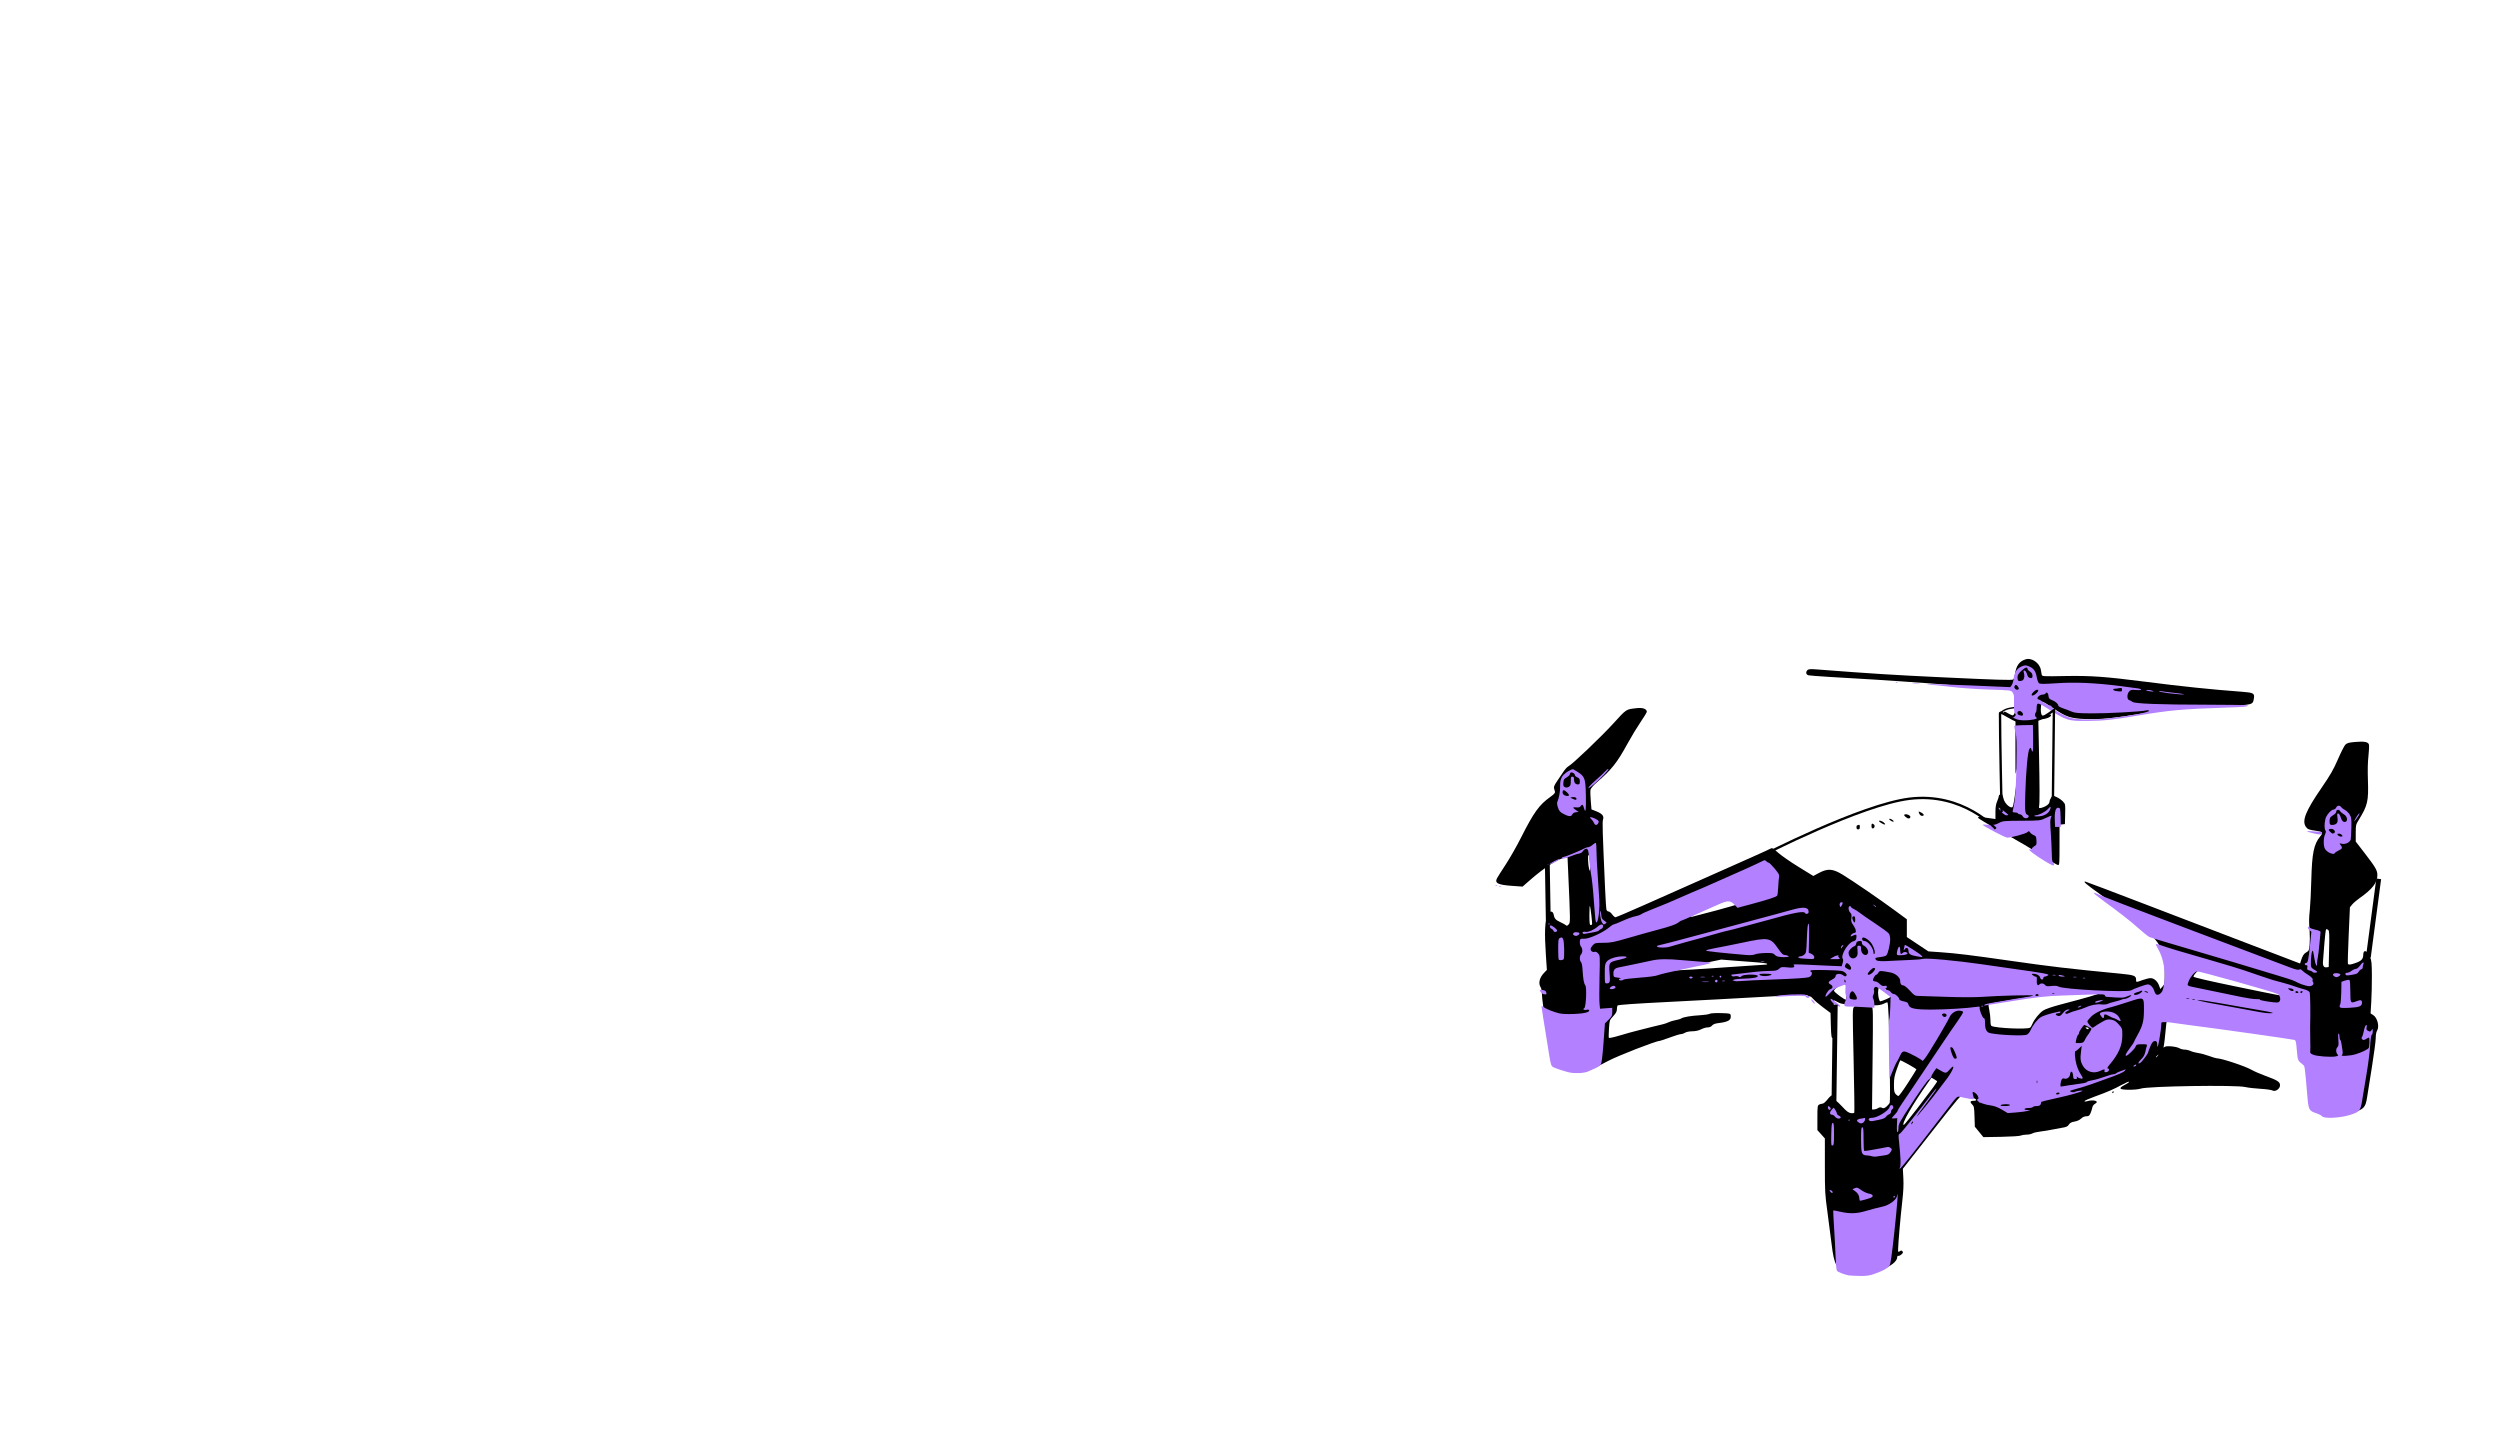 <?xml version="1.0" encoding="UTF-8" standalone="no"?>
<svg
   xmlns:dc="http://purl.org/dc/elements/1.1/"
   xmlns:cc="http://creativecommons.org/ns#"
   xmlns:rdf="http://www.w3.org/1999/02/22-rdf-syntax-ns#"
   xmlns:svg="http://www.w3.org/2000/svg"
   xmlns="http://www.w3.org/2000/svg"
   xmlns:sodipodi="http://sodipodi.sourceforge.net/DTD/sodipodi-0.dtd"
   xmlns:inkscape="http://www.inkscape.org/namespaces/inkscape"
   width="210mm"
   height="120mm"
   viewBox="0 0 793.701 453.543"
   version="1.1"
   id="svg10"
   sodipodi:docname="tello.svg"
   inkscape:version="0.92.3 (2405546, 2018-03-11)"
   inkscape:export-filename="C:\Users\SAM\Documents\web app\django_project\website\ecommerce\static\images\drones\loisir_icon.png"
   inkscape:export-xdpi="299.96188"
   inkscape:export-ydpi="299.96188">
  <sodipodi:namedview
     pagecolor="#ffffff"
     bordercolor="#666666"
     borderopacity="1"
     objecttolerance="10"
     gridtolerance="10"
     guidetolerance="10"
     inkscape:pageopacity="0"
     inkscape:pageshadow="2"
     inkscape:window-width="1280"
     inkscape:window-height="961"
     id="namedview12"
     showgrid="false"
     units="mm"
     height="120mm"
     inkscape:zoom="0.9953373"
     inkscape:cx="541.7523"
     inkscape:cy="226.77165"
     inkscape:window-x="-8"
     inkscape:window-y="-8"
     inkscape:window-maximized="1"
     inkscape:current-layer="g832" />
  <!-- Generator: Sketch 51.3 (57544) - http://www.bohemiancoding.com/sketch -->
  <title
     id="title2">tello</title>
  <desc
     id="desc4">Created with Sketch.</desc>
  <path
     style="fill:none;stroke:#000000;stroke-width:0.461;stroke-linecap:butt;stroke-linejoin:miter;stroke-miterlimit:4;stroke-dasharray:none;stroke-opacity:1"
     d="m 634.966,226.498 c 0,0 1.181,-1.398 3.423,-1.667 1.301,-0.156 3.855,-0.757 3.855,-0.757"
     id="path860"
     inkscape:connector-curvature="0"
     sodipodi:nodetypes="csc" />
  <defs
     id="defs6" />
  <g
     id="g832"
     transform="matrix(1.547,0,0,1.524,139.705,472.133)">
    <path
       style="fill:#000000;stroke-width:0.185"
       d="m 289.033,-44.765 c -2.492,-0.638 -2.926,-1.391 -3.475,-6.035 -0.196,-1.66 -0.583,-4.677 -0.858,-6.704 -0.469,-3.451 -0.501,-4.051 -0.501,-9.41 v -5.724 l -0.768,-0.868 -0.768,-0.868 v -2.543 c 0,-2.308 0.03,-2.562 0.33,-2.751 0.182,-0.115 0.496,-0.208 0.698,-0.208 0.221,0 0.656,-0.376 1.091,-0.941 0.758,-0.987 1.296,-1.098 1.296,-0.268 0,0.24 0.162,0.492 0.384,0.6 0.211,0.102 0.844,0.7 1.405,1.328 0.756,0.846 1.182,1.168 1.643,1.24 0.342,0.054 0.668,0.011 0.724,-0.097 0.056,-0.107 -0.006,-5.03 -0.137,-10.939 -0.234,-10.49 -0.232,-10.751 0.085,-11.072 0.313,-0.317 0.306,-0.333 -0.203,-0.453 -0.29,-0.068 -0.944,-0.124 -1.454,-0.124 -0.577,0 -1.193,-0.152 -1.633,-0.402 -0.389,-0.221 -0.75,-0.402 -0.803,-0.402 -0.053,0 -0.096,1.713 -0.096,3.806 0,2.093 -0.058,3.874 -0.128,3.957 -0.285,0.336 -0.387,-0.268 -0.444,-2.643 l -0.06,-2.492 -1.562,-1.187 c -0.859,-0.653 -1.748,-1.426 -1.976,-1.717 -0.228,-0.291 -0.517,-0.529 -0.643,-0.529 -0.126,0 -0.364,-0.1 -0.529,-0.221 -0.221,-0.163 -2.616,-0.085 -9.091,0.296 -4.835,0.285 -13.516,0.758 -19.292,1.052 -7.092,0.361 -10.543,0.608 -10.627,0.76 -0.069,0.124 -0.127,0.489 -0.128,0.811 -0.002,0.43 -0.201,0.803 -0.752,1.408 -0.747,0.82 -0.75,0.829 -0.869,2.575 -0.065,0.963 -0.076,1.832 -0.025,1.931 0.052,0.099 1.076,-0.125 2.277,-0.496 1.201,-0.371 2.913,-0.852 3.806,-1.069 0.892,-0.217 2.16,-0.543 2.818,-0.724 0.657,-0.182 1.541,-0.399 1.964,-0.482 0.423,-0.084 1.037,-0.289 1.366,-0.457 0.329,-0.168 0.982,-0.37 1.451,-0.45 0.47,-0.08 1.007,-0.246 1.195,-0.368 0.441,-0.288 1.992,-0.551 3.928,-0.664 0.845,-0.05 1.691,-0.181 1.878,-0.293 0.189,-0.112 1.219,-0.177 2.305,-0.145 1.911,0.056 1.965,0.07 2.02,0.527 0.115,0.953 -0.491,1.313 -2.648,1.573 -0.565,0.068 -0.99,0.245 -1.179,0.491 -0.185,0.241 -0.525,0.386 -0.909,0.389 -0.338,0.002 -0.949,0.184 -1.358,0.402 -0.475,0.254 -1.124,0.401 -1.793,0.405 -0.585,0.004 -1.237,0.134 -1.476,0.295 -0.235,0.158 -0.62,0.291 -0.855,0.295 -0.236,0.004 -1.267,0.324 -2.292,0.711 -1.025,0.387 -1.964,0.704 -2.087,0.704 -0.746,0 -8.598,3.108 -10.647,4.215 -3.877,2.094 -3.89,2.098 -5.954,1.955 -2.188,-0.152 -4.486,-0.874 -5.107,-1.605 -0.374,-0.441 -0.538,-1.215 -1.422,-6.706 -0.55,-3.415 -1.004,-6.752 -1.009,-7.416 -0.006,-0.734 -0.108,-1.36 -0.26,-1.598 -0.534,-0.832 -0.26,-2.027 0.694,-3.03 l 0.574,-0.604 -0.201,-3.018 c -0.315,-4.724 -0.219,-7.212 0.305,-7.948 0.118,-0.166 0.269,-0.511 0.335,-0.766 0.166,-0.64 0.825,-0.526 0.944,0.163 0.149,0.866 0.399,1.161 1.367,1.61 0.516,0.239 1.039,0.534 1.162,0.654 0.166,0.162 0.309,0.117 0.559,-0.177 0.361,-0.425 0.362,-0.372 -0.121,-11.414 l -0.113,-2.587 -0.569,0.109 c -1.494,0.286 -4.199,2.056 -7.157,4.685 l -1.496,1.33 -1.981,-0.138 c -3.108,-0.216 -3.808,-0.569 -3.248,-1.639 0.133,-0.254 0.932,-1.53 1.775,-2.836 0.843,-1.306 2.254,-3.822 3.135,-5.593 2.62,-5.262 3.716,-6.812 5.974,-8.448 0.837,-0.606 1.057,-0.864 0.982,-1.147 -0.053,-0.201 -0.141,-0.53 -0.194,-0.732 -0.065,-0.244 0.148,-0.724 0.64,-1.44 0.406,-0.59 0.99,-1.47 1.299,-1.955 0.309,-0.485 0.767,-0.992 1.019,-1.126 0.853,-0.455 6.686,-6.101 9.247,-8.952 2.739,-3.048 2.547,-2.923 4.848,-3.172 1.196,-0.13 2.003,0.181 1.995,0.768 -0.002,0.136 -0.582,1.107 -1.289,2.158 -0.707,1.051 -1.87,2.998 -2.585,4.326 -2.215,4.118 -3.308,5.523 -6.418,8.25 -0.637,0.558 -1.195,1.215 -1.254,1.476 -0.059,0.258 -0.039,1.292 0.044,2.296 l 0.15,1.826 0.938,0.374 c 1.263,0.504 1.669,0.991 1.439,1.723 -0.169,0.538 -0.129,1.93 0.42,14.541 0.094,2.16 0.222,4.084 0.285,4.276 0.063,0.192 0.252,0.349 0.422,0.349 0.169,0 0.502,0.272 0.739,0.604 0.237,0.332 0.541,0.604 0.675,0.604 0.134,0 2.771,-1.14 5.86,-2.533 3.088,-1.393 7.69,-3.467 10.226,-4.609 12.13,-5.461 15.068,-6.796 15.569,-7.075 0.538,-0.3 0.55,-0.294 1.756,0.789 0.668,0.6 2.561,1.931 4.207,2.958 l 2.992,1.867 1.157,-0.628 c 1.795,-0.975 2.816,-0.902 4.842,0.345 2.039,1.255 7.741,5.221 10.802,7.514 l 2.391,1.791 v 1.852 1.852 l 2.211,1.491 2.211,1.491 2.4,0.17 c 3.297,0.233 6.378,0.615 14.353,1.778 8.398,1.225 12.06,1.661 22.662,2.698 2.815,0.275 3.208,0.429 3.208,1.254 0,0.575 -0.017,0.574 1.339,0.073 0.595,-0.22 1.334,-0.4 1.642,-0.4 0.698,0 1.422,0.651 1.749,1.573 l 0.248,0.701 0.457,-0.538 c 0.449,-0.53 0.456,-0.579 0.452,-3.199 -0.006,-3.106 -0.263,-4.133 -1.504,-5.989 -1.251,-1.872 -5.355,-5.362 -11.939,-10.151 -2.742,-1.995 -3.34,-2.518 -2.878,-2.518 0.084,0 5.636,2.134 12.338,4.743 6.701,2.609 15.335,5.964 19.185,7.457 3.851,1.493 8.254,3.201 9.784,3.796 l 2.783,1.082 0.166,-0.541 c 0.335,-1.091 0.594,-1.506 1.128,-1.806 0.503,-0.282 0.555,-0.405 0.658,-1.536 0.061,-0.676 0.066,-1.907 0.01,-2.735 -0.16,-2.357 -0.157,-2.595 0.043,-4.625 0.104,-1.051 0.237,-3.813 0.297,-6.137 0.144,-5.641 0.513,-7.469 1.839,-9.114 0.633,-0.785 0.513,-0.953 -0.819,-1.146 -1.525,-0.22 -1.791,-0.326 -2.141,-0.85 -0.838,-1.255 -0.041,-3.276 3.163,-8.018 1.887,-2.792 2.504,-3.881 3.417,-6.024 0.613,-1.439 1.299,-2.811 1.525,-3.049 0.331,-0.349 0.722,-0.461 2.02,-0.575 1.871,-0.165 2.653,-0.018 2.825,0.532 0.068,0.215 0.024,1.271 -0.096,2.345 -0.146,1.306 -0.183,2.988 -0.112,5.073 0.151,4.405 -0.051,5.286 -1.903,8.322 -0.572,0.938 -0.596,1.049 -0.596,2.728 v 1.75 l 1.781,2.342 c 2.289,3.011 2.659,3.658 2.659,4.656 0,1.566 -1.044,2.929 -3.671,4.797 -0.564,0.4 -1.236,0.989 -1.494,1.307 l -0.47,0.579 -0.254,5.797 c -0.14,3.188 -0.212,5.877 -0.161,5.975 0.138,0.264 0.556,0.214 1.68,-0.199 1.105,-0.406 1.467,-0.816 1.467,-1.662 0,-1.193 0.862,-0.95 1.387,0.391 0.324,0.826 0.372,1.319 0.388,3.962 0.01,1.66 -0.046,4.105 -0.125,5.433 l -0.143,2.415 0.534,0.348 c 0.889,0.579 1.329,2.432 0.781,3.286 -0.147,0.23 -0.253,0.844 -0.256,1.492 -0.003,0.606 -0.355,3.322 -0.783,6.036 -0.428,2.714 -0.882,5.604 -1.008,6.421 -0.298,1.922 -0.633,2.319 -2.5,2.97 -1.813,0.632 -5.542,0.901 -6.168,0.445 -0.214,-0.156 -0.839,-0.457 -1.389,-0.67 -0.55,-0.213 -1.214,-0.623 -1.475,-0.91 -0.447,-0.492 -0.482,-0.654 -0.584,-2.727 -0.06,-1.212 -0.177,-3.126 -0.26,-4.253 l -0.151,-2.049 -0.763,-0.868 c -0.759,-0.865 -0.763,-0.876 -0.884,-2.63 -0.139,-2.019 0.083,-1.819 -2.396,-2.159 -6.86,-0.94 -22.108,-3.055 -23.135,-3.208 -0.702,-0.105 -1.317,-0.144 -1.366,-0.086 -0.049,0.057 -0.177,1.116 -0.284,2.352 -0.107,1.236 -0.254,2.519 -0.327,2.851 -0.114,0.521 -0.097,0.57 0.123,0.356 0.319,-0.309 2.41,-0.123 3.08,0.275 0.254,0.151 0.736,0.274 1.073,0.274 0.336,0 0.873,0.129 1.192,0.286 0.319,0.157 1.027,0.349 1.574,0.427 0.547,0.078 1.561,0.357 2.254,0.62 0.693,0.263 1.401,0.479 1.573,0.479 0.965,0 5.849,1.648 7.157,2.414 0.517,0.303 1.746,0.848 2.732,1.212 2.553,0.942 3.074,1.278 3.074,1.98 0,0.765 -0.966,1.435 -1.57,1.089 -0.216,-0.124 -1.331,-0.28 -2.478,-0.347 -1.146,-0.067 -2.529,-0.23 -3.074,-0.364 -1.925,-0.472 -20.033,-0.192 -21.481,0.332 -0.376,0.136 -1.445,0.241 -2.377,0.234 -2.061,-0.016 -2.288,-0.287 -0.862,-1.03 0.537,-0.28 0.926,-0.567 0.865,-0.639 -0.061,-0.072 -0.704,0.201 -1.43,0.606 -1.694,0.945 -3.037,1.538 -5.631,2.486 -1.151,0.42 -2.092,0.846 -2.092,0.945 0,0.1 0.211,0.115 0.47,0.035 1.398,-0.436 2.705,-0.02 1.674,0.534 -0.257,0.138 -0.482,0.458 -0.535,0.757 -0.05,0.285 -0.214,0.813 -0.364,1.173 -0.23,0.549 -0.369,0.654 -0.863,0.654 -0.372,0 -0.768,0.178 -1.076,0.483 -0.296,0.294 -0.823,0.537 -1.345,0.622 -0.63,0.102 -0.939,0.27 -1.162,0.631 -0.246,0.398 -0.532,0.528 -1.497,0.679 -0.656,0.103 -1.616,0.283 -2.132,0.4 -0.517,0.117 -1.516,0.282 -2.22,0.366 -0.704,0.084 -1.449,0.263 -1.654,0.397 -0.205,0.135 -0.719,0.245 -1.142,0.245 -0.423,0 -0.97,0.09 -1.215,0.2 -0.246,0.11 -2.076,0.228 -4.067,0.263 l -3.62,0.062 -0.878,-1.09 -0.878,-1.09 -0.066,-2.113 c -0.059,-1.889 -0.107,-2.152 -0.446,-2.475 -0.548,-0.523 -0.467,-0.8 0.233,-0.8 0.958,0 0.62,-0.454 -0.539,-0.723 -0.557,-0.129 -1.248,-0.299 -1.537,-0.378 -0.514,-0.14 -0.645,0.014 -6.47,7.557 l -5.946,7.699 0.102,1.971 c 0.073,1.408 0.008,2.803 -0.229,4.886 -0.36,3.178 -0.848,8.88 -0.849,9.926 -5.2e-4,0.603 0.027,0.636 0.337,0.407 0.269,-0.198 0.381,-0.196 0.555,0.009 0.177,0.209 0.137,0.331 -0.209,0.645 -0.235,0.213 -0.523,0.347 -0.64,0.297 -0.117,-0.05 -0.216,0.065 -0.219,0.255 -0.014,0.911 -1.266,1.905 -3.475,2.757 -1.654,0.638 -2.011,0.706 -3.659,0.692 -1.004,-0.009 -2.302,-0.138 -2.883,-0.287 z m 14.143,-34.155 c 3.11,-4.101 4.157,-5.559 4.061,-5.66 -0.039,-0.041 -0.314,-0.22 -0.612,-0.398 l -0.541,-0.324 -0.665,0.953 c -3.235,4.632 -5.641,8.901 -5.017,8.901 0.078,0 1.327,-1.562 2.775,-3.471 z m -8.057,-0.035 c 0.303,-0.198 0.522,-0.216 0.798,-0.068 0.301,0.162 0.489,0.113 0.906,-0.237 0.289,-0.243 0.595,-0.594 0.678,-0.78 0.089,-0.197 0.092,-3.861 0.009,-8.789 -0.148,-8.719 -0.292,-12.173 -0.508,-12.173 -0.068,0 -0.422,0.147 -0.786,0.326 -0.384,0.19 -1.09,0.318 -1.686,0.307 -0.893,-0.017 -0.986,0.015 -0.723,0.252 0.285,0.256 0.295,0.879 0.186,10.86 l -0.116,10.589 0.412,-0.007 c 0.227,-0.004 0.6,-0.13 0.83,-0.28 z m 21.013,-1.323 c 0,-0.111 -0.081,-0.201 -0.181,-0.201 -0.1,0 -0.133,0.091 -0.075,0.201 0.058,0.111 0.139,0.201 0.181,0.201 0.041,0 0.075,-0.091 0.075,-0.201 z m -14.874,-3.934 c 0.949,-1.5 1.726,-2.762 1.726,-2.804 0,-0.163 -3.232,-1.996 -3.325,-1.886 -0.054,0.064 -0.364,0.876 -0.689,1.805 -0.497,1.422 -0.591,1.934 -0.593,3.248 -0.003,1.294 0.055,1.628 0.338,1.962 0.188,0.221 0.449,0.402 0.58,0.402 0.131,0 1.015,-1.227 1.964,-2.727 z m 51.268,-5.674 c 0.212,-0.319 0.206,-0.326 -0.065,-0.076 -0.164,0.152 -0.299,0.31 -0.299,0.352 0,0.166 0.14,0.059 0.363,-0.276 z m -26.24,-5.81 c 0.114,-0.051 0.332,-0.402 0.484,-0.78 0.388,-0.958 1.413,-2.247 2.24,-2.817 0.423,-0.292 1.871,-0.793 3.686,-1.276 5.367,-1.429 7.684,-2.117 7.684,-2.283 0,-0.198 0.306,-0.199 -5.467,0.034 -2.584,0.105 -5.427,0.284 -6.318,0.4 -3.126,0.404 -10.671,1.653 -10.786,1.785 -0.064,0.073 -0.006,0.628 0.128,1.234 0.134,0.605 0.244,1.581 0.244,2.169 0,0.726 0.076,1.103 0.237,1.176 0.991,0.448 7.058,0.724 7.868,0.358 z m 12.045,0.125 c 0,-0.111 -0.173,-0.2 -0.384,-0.198 -0.311,0.003 -0.335,0.04 -0.128,0.198 0.331,0.252 0.512,0.252 0.512,0 z m -41.544,-6.066 c 1.002,-0.438 1.298,-0.711 1.127,-1.036 -0.098,-0.186 -2.357,-1.952 -2.498,-1.952 -0.09,0 -0.304,1.153 -0.299,1.61 0.009,0.867 0.243,1.811 0.45,1.811 0.127,0 0.676,-0.195 1.219,-0.432 z m -8.134,-0.887 c 0.022,-1.626 -0.041,-2.126 -0.281,-2.235 -0.472,-0.214 -2.294,0.873 -2.294,1.368 0,0.279 2.284,1.99 2.429,1.819 0.074,-0.088 0.14,-0.516 0.146,-0.953 z m 89.188,-0.048 c 0.046,-0.088 0.023,-0.278 -0.052,-0.42 -0.171,-0.326 -16.001,-5.011 -16.529,-4.892 -0.42,0.095 -1.413,1.184 -1.413,1.55 0,0.14 3.327,0.921 8.752,2.055 9.789,2.047 9.129,1.925 9.242,1.708 z m -114.582,-5.675 c 4.684,-0.332 8.665,-0.603 8.847,-0.603 0.182,0 0.291,-0.077 0.241,-0.171 -0.049,-0.094 -0.995,-0.231 -2.102,-0.303 -1.107,-0.072 -3.203,-0.232 -4.659,-0.355 l -2.647,-0.224 -4.44,0.938 c -2.442,0.516 -4.67,1.016 -4.952,1.112 -0.464,0.158 -0.431,0.176 0.342,0.192 0.47,0.01 4.686,-0.254 9.369,-0.585 z m 124.422,-3.823 c 0.071,-3.102 0.044,-3.765 -0.164,-3.977 -0.137,-0.14 -0.329,-0.223 -0.427,-0.185 -0.099,0.039 -0.266,1.352 -0.378,2.971 -0.11,1.596 -0.236,3.226 -0.279,3.622 -0.106,0.971 0.135,1.431 0.707,1.353 l 0.456,-0.062 z m -114.581,0.597 c 0,-0.338 -0.471,-0.451 -1.154,-0.279 l -0.639,0.161 0.683,0.134 c 1.051,0.207 1.11,0.206 1.11,-0.016 z m -36.688,-5.725 c 0.102,-0.121 -0.307,-3.722 -0.441,-3.88 -0.053,-0.063 -0.097,0.806 -0.097,1.931 0,1.571 0.053,2.046 0.228,2.046 0.125,0 0.265,-0.044 0.31,-0.097 z m 25.472,-2.93 c 2.331,-0.637 4.284,-1.212 4.341,-1.279 0.217,-0.255 -0.703,-1.126 -1.189,-1.126 -0.463,0 -7.211,2.923 -8.15,3.531 -0.428,0.277 -0.426,0.28 0.163,0.157 0.329,-0.069 2.504,-0.645 4.835,-1.282 z m -25.922,-10.395 c -0.07,-0.77 -0.183,-1.221 -0.287,-1.145 -0.171,0.125 -0.06,2.18 0.162,2.998 0.1,0.367 0.115,0.36 0.175,-0.09 0.036,-0.271 0.013,-1.064 -0.05,-1.762 z m 107.236,48.232 c 0.058,-0.111 0.139,-0.201 0.181,-0.201 0.041,0 0.075,0.091 0.075,0.201 0,0.111 -0.081,0.201 -0.181,0.201 -0.1,0 -0.133,-0.091 -0.075,-0.201 z m -13.746,-48.823 c -3.041,-1.991 -5.088,-3.215 -9.812,-5.868 -2.156,-1.211 -3.953,-2.318 -3.993,-2.459 -0.056,-0.198 0.139,-0.227 0.847,-0.126 0.506,0.072 1.323,0.189 1.816,0.26 l 0.896,0.129 v -1.445 c 0,-1.047 0.094,-1.661 0.342,-2.233 0.188,-0.434 0.342,-0.919 0.342,-1.077 0,-0.332 0.513,-0.623 0.683,-0.388 0.062,0.087 0.201,0.52 0.307,0.963 0.238,0.989 1.484,2.1 1.86,1.657 0.121,-0.142 0.408,-1.889 0.647,-3.942 0.477,-4.09 0.519,-5 0.169,-3.752 l -0.225,0.805 -0.021,-1.107 c -0.012,-0.609 -0.014,-3.268 -0.005,-5.91 l 0.017,-4.803 -0.442,0.131 c -0.557,0.165 -1.965,-0.535 -1.965,-0.976 0,-0.408 0.133,-0.395 0.939,0.089 0.368,0.221 0.763,0.402 0.877,0.402 0.303,0 0.731,-1.11 0.555,-1.438 -0.081,-0.15 -0.149,-1.042 -0.152,-1.982 -0.003,-0.941 -0.073,-1.837 -0.156,-1.991 -0.12,-0.224 -0.921,-0.29 -3.968,-0.329 -2.099,-0.026 -5.085,-0.192 -6.634,-0.368 -1.55,-0.176 -4.931,-0.458 -7.514,-0.626 -2.583,-0.168 -5.157,-0.353 -5.72,-0.411 -0.564,-0.058 -2.6,-0.194 -4.525,-0.303 -7.271,-0.41 -13.418,-0.814 -13.77,-0.905 -0.492,-0.127 -0.623,-0.615 -0.275,-1.025 0.244,-0.288 0.528,-0.316 1.999,-0.201 11.408,0.89 15.717,1.164 25.878,1.648 11.034,0.526 14.073,0.622 14.367,0.455 0.168,-0.096 0.327,-0.539 0.401,-1.117 0.222,-1.745 0.882,-2.678 2.186,-3.092 1.244,-0.395 2.863,0.743 3.122,2.194 0.053,0.296 0.128,0.727 0.167,0.958 0.07,0.417 0.111,0.42 4.813,0.33 5.204,-0.099 8.215,0.117 16.269,1.164 7.832,1.019 13.75,1.642 20.192,2.127 2.158,0.162 2.444,0.329 2.284,1.331 -0.229,1.439 -0.112,1.411 -6.723,1.593 -6.585,0.182 -9.16,0.436 -16.18,1.597 -6.077,1.005 -8.791,1.269 -11.782,1.144 -2.958,-0.123 -3.913,-0.454 -6.49,-2.252 -1.033,-0.721 -2.003,-1.312 -2.155,-1.314 -0.324,-0.004 -0.533,1.507 -0.328,2.38 0.131,0.56 0.162,0.567 1.439,0.307 0.512,-0.104 0.646,-0.074 0.587,0.133 -0.102,0.362 -1.097,0.764 -1.933,0.783 l -0.683,0.015 0.135,6.691 c 0.15,7.463 0.156,10.944 0.019,11.469 -0.109,0.417 0.148,0.449 0.973,0.122 0.716,-0.283 1.177,-0.736 1.182,-1.16 0.002,-0.177 0.145,-0.537 0.317,-0.801 l 0.313,-0.48 0.804,0.362 c 0.442,0.199 1.032,0.613 1.311,0.92 0.506,0.557 0.507,0.561 0.458,2.634 l -0.049,2.076 -0.555,0.063 -0.555,0.063 v 4.213 c 0,3.883 -0.023,4.212 -0.299,4.198 -0.164,-0.008 -1.336,-0.694 -2.604,-1.524 z m -38.763,-6.309 c 0,-0.221 0.032,-0.402 0.071,-0.402 0.039,0 0.193,-0.055 0.342,-0.122 0.204,-0.092 0.27,0.007 0.27,0.402 0,0.39 -0.087,0.525 -0.342,0.525 -0.228,0 -0.342,-0.134 -0.342,-0.402 z m 3.074,-0.302 c 0,-0.535 0.11,-0.606 0.494,-0.319 0.294,0.22 0.124,0.822 -0.233,0.822 -0.165,0 -0.262,-0.185 -0.262,-0.503 z m 2.006,-0.618 c -0.258,-0.165 -0.47,-0.343 -0.47,-0.394 0,-0.239 0.64,-0.046 1.025,0.308 0.515,0.475 0.144,0.533 -0.555,0.086 z m 1.826,-0.583 c -0.265,-0.236 -0.278,-0.297 -0.065,-0.302 0.146,-0.004 0.415,0.127 0.598,0.289 0.265,0.236 0.278,0.297 0.065,0.302 -0.146,0.004 -0.415,-0.127 -0.598,-0.289 z m 3.17,-0.7 c -0.351,-0.321 -0.379,-0.41 -0.158,-0.51 0.371,-0.168 1.224,0.245 1.138,0.55 -0.112,0.397 -0.519,0.381 -0.98,-0.041 z m 2.793,-0.708 c -0.192,-0.488 -0.189,-0.49 0.33,-0.241 0.653,0.314 0.804,0.737 0.262,0.735 -0.255,-0.001 -0.468,-0.178 -0.592,-0.494 z"
       id="path842"
       inkscape:connector-curvature="0" />
    <path
       style="fill:#b380ff;stroke-width:0.185"
       d="m 289.059,-44.112 c -0.95,-0.196 -2.203,-0.697 -2.382,-0.952 -0.108,-0.153 -0.228,-1.4 -0.276,-2.858 -0.047,-1.423 -0.187,-4.171 -0.312,-6.108 -0.124,-1.937 -0.202,-3.555 -0.172,-3.597 0.03,-0.042 0.674,0.072 1.431,0.252 1.811,0.43 3.284,0.413 4.909,-0.057 1.885,-0.546 2.913,-0.818 3.867,-1.027 1.23,-0.269 2.727,-1.378 2.862,-2.12 0.339,-1.862 0.07,1.872 -0.548,7.619 -0.528,4.91 -0.766,6.566 -0.982,6.849 -0.404,0.53 -1.263,1.009 -2.898,1.615 -1.193,0.443 -1.707,0.522 -3.244,0.499 -1.005,-0.015 -2.019,-0.067 -2.254,-0.116 z m 2.22,-15.967 c 0,-0.63 -0.305,-1.174 -0.897,-1.598 l -0.533,-0.382 0.489,-0.219 c 0.427,-0.191 0.596,-0.14 1.334,0.4 0.465,0.341 1.182,0.674 1.593,0.74 0.822,0.133 1.006,0.562 0.363,0.85 -0.442,0.198 -1.93,0.624 -2.18,0.624 -0.093,0 -0.168,-0.187 -0.168,-0.416 z m 7.001,-0.389 c 0,-0.111 0.081,-0.201 0.181,-0.201 0.1,0 0.133,0.09 0.075,0.201 -0.058,0.111 -0.139,0.201 -0.181,0.201 -0.041,0 -0.075,-0.09 -0.075,-0.201 z m -12.994,-1.13 c -0.198,-0.281 -0.186,-0.315 0.093,-0.252 0.177,0.04 0.354,0.187 0.393,0.325 0.101,0.359 -0.215,0.311 -0.486,-0.073 z m 14.34,-5.062 c 0.176,-0.387 0.126,-1.98 -0.146,-4.674 -0.223,-2.211 -0.229,-2.122 0.154,-2.333 0.277,-0.153 4.124,-5.035 6.608,-8.386 0.388,-0.523 0.761,-0.95 0.831,-0.95 0.07,0 -0.132,0.348 -0.448,0.773 -0.316,0.425 -0.721,0.991 -0.9,1.258 -0.179,0.266 -0.63,0.892 -1.003,1.39 -1.034,1.382 -1.384,1.875 -1.644,2.314 -0.437,0.737 3.35,-3.968 4.506,-5.598 0.374,-0.527 0.978,-1.335 1.342,-1.795 1.559,-1.97 2.313,-4.02 0.841,-2.284 -0.671,0.791 -0.779,0.795 -2.002,0.068 l -0.676,-0.402 -0.483,0.68 c -0.266,0.374 -0.523,0.868 -0.573,1.098 -0.05,0.23 -0.276,0.502 -0.503,0.604 -0.244,0.11 -1.6,2.021 -3.319,4.681 -2.743,4.244 -2.906,4.546 -2.906,5.382 0,0.513 -0.08,0.886 -0.189,0.886 -0.126,0 -0.169,-0.484 -0.128,-1.459 l 0.061,-1.459 -0.555,0.051 c -0.305,0.028 -0.555,0.003 -0.555,-0.056 0,-0.059 0.269,-0.386 0.598,-0.726 0.329,-0.34 0.598,-0.707 0.598,-0.815 0,-0.108 0.444,-0.846 0.986,-1.639 0.542,-0.794 1.426,-2.122 1.964,-2.952 1.12,-1.729 3.007,-4.588 5.589,-8.471 0.986,-1.483 2.024,-3.045 2.305,-3.472 0.282,-0.426 0.993,-1.465 1.581,-2.309 0.588,-0.844 1.043,-1.627 1.011,-1.74 -0.032,-0.113 -0.361,-0.233 -0.733,-0.266 -0.736,-0.065 -1.674,0.527 -2.01,1.267 -0.645,1.423 -4.496,7.981 -5.115,8.71 l -0.424,0.5 -0.57,-0.409 c -0.314,-0.225 -1.177,-0.704 -1.918,-1.065 -1.533,-0.746 -1.682,-0.709 -2.251,0.559 -0.201,0.449 -0.461,0.939 -0.576,1.089 -0.116,0.15 -0.499,0.998 -0.851,1.883 l -0.641,1.61 -0.131,-5.958 c -0.086,-3.89 -0.072,-6.09 0.04,-6.338 0.094,-0.209 0.199,-1.347 0.232,-2.527 l 0.061,-2.147 -1.281,-0.983 c -0.704,-0.541 -1.41,-1.041 -1.567,-1.111 -0.361,-0.161 -0.694,0.291 -0.548,0.742 0.061,0.187 0.008,0.567 -0.117,0.843 -0.18,0.396 -0.184,0.584 -0.023,0.889 0.113,0.213 0.205,0.716 0.205,1.119 v 0.731 l -2.177,-0.134 c -1.197,-0.074 -2.581,-0.126 -3.074,-0.115 -1.004,0.021 -1.116,-0.203 -0.641,-1.276 0.193,-0.436 0.208,-0.669 0.065,-0.985 -0.103,-0.228 -0.152,-0.858 -0.107,-1.401 0.055,-0.673 0.02,-0.96 -0.109,-0.902 -0.104,0.047 -0.65,0.249 -1.214,0.449 -0.737,0.262 -1.251,0.619 -1.832,1.271 -0.444,0.499 -0.851,0.856 -0.904,0.793 -0.196,-0.231 0.551,-1.462 0.954,-1.574 0.566,-0.157 0.609,-0.679 0.081,-0.963 -0.617,-0.331 -0.54,-0.608 0.291,-1.046 0.462,-0.244 0.725,-0.513 0.726,-0.745 0.002,-0.503 0.956,-0.592 1.538,-0.143 0.349,0.269 0.489,0.291 0.65,0.099 0.16,-0.191 0.097,-0.338 -0.287,-0.669 -0.451,-0.389 -0.766,-0.431 -3.799,-0.508 -2.32,-0.059 -3.308,-0.018 -3.308,0.136 0,0.121 0.082,0.22 0.183,0.22 0.1,0 0.158,0.204 0.128,0.453 -0.038,0.314 -0.238,0.523 -0.652,0.682 -0.351,0.135 -3.201,0.323 -6.916,0.456 -3.475,0.124 -6.679,0.278 -7.119,0.341 -0.441,0.063 -0.979,0.046 -1.195,-0.038 l -0.394,-0.153 0.427,-0.146 c 0.235,-0.08 1.003,-0.155 1.708,-0.167 1.959,-0.033 3.074,-0.233 3.074,-0.549 0,-0.412 -3.002,-0.388 -3.354,0.028 -0.186,0.22 -0.341,0.247 -0.571,0.102 -0.174,-0.109 -0.543,-0.145 -0.821,-0.08 -0.292,0.069 -0.555,0.026 -0.622,-0.102 -0.064,-0.122 -0.092,-0.228 -0.063,-0.236 0.079,-0.021 2.891,-0.358 4.834,-0.579 0.939,-0.107 2.331,-0.198 3.093,-0.203 1.149,-0.007 1.465,-0.082 1.848,-0.438 0.413,-0.383 0.596,-0.415 1.717,-0.295 0.87,0.093 1.291,0.063 1.375,-0.097 0.067,-0.127 0.015,-0.316 -0.114,-0.421 -0.151,-0.122 0.503,-0.151 1.814,-0.08 1.127,0.06 3.402,0.167 5.057,0.236 l 3.007,0.126 0.194,-0.657 c 0.126,-0.427 0.136,-0.739 0.029,-0.892 -0.504,-0.716 1.086,-3.393 2.167,-3.648 0.396,-0.093 0.548,-0.257 0.613,-0.655 0.124,-0.765 0.002,-0.867 -0.65,-0.547 -0.475,0.234 -0.562,0.236 -0.49,0.014 0.086,-0.265 0.491,-0.552 0.828,-0.586 0.376,-0.039 0.25,-0.758 -0.265,-1.513 -0.472,-0.691 -0.532,-0.908 -0.442,-1.574 0.084,-0.618 0.037,-0.84 -0.233,-1.113 -0.402,-0.406 -0.459,-1.351 -0.082,-1.351 0.141,0 0.256,0.082 0.256,0.182 0,0.1 0.23,0.276 0.51,0.391 0.281,0.115 0.838,0.472 1.238,0.793 0.4,0.321 1.842,1.333 3.204,2.25 1.362,0.917 2.611,1.846 2.775,2.066 0.184,0.245 0.299,0.726 0.299,1.246 0,0.987 -0.444,2.913 -0.761,3.301 -0.12,0.148 -0.69,0.319 -1.266,0.38 -1.071,0.114 -1.225,0.235 -0.812,0.639 0.253,0.248 1.186,0.278 3.607,0.118 0.845,-0.056 2.421,-0.129 3.501,-0.163 1.08,-0.034 2.175,-0.133 2.434,-0.221 0.639,-0.217 6.978,0.371 11.995,1.112 2.254,0.333 4.944,0.725 5.977,0.872 7.152,1.015 8.124,1.198 7.729,1.457 -0.212,0.139 -0.52,0.256 -0.685,0.26 -0.164,0.004 -0.299,0.143 -0.299,0.309 0,0.436 -0.529,0.372 -0.628,-0.076 -0.1,-0.449 -0.744,-0.832 -1.386,-0.823 -0.443,0.006 -0.448,0.018 -0.13,0.302 0.182,0.162 0.453,0.295 0.602,0.295 0.211,0 0.257,0.171 0.207,0.781 -0.067,0.822 0.197,1.244 0.53,0.851 0.278,-0.328 0.899,-0.273 1.164,0.103 0.187,0.265 0.437,0.304 1.321,0.207 0.718,-0.079 1.216,-0.037 1.456,0.124 0.855,0.572 14.149,1.267 14.902,0.779 0.506,-0.328 3.015,-1.235 3.417,-1.235 0.52,0 1.123,0.641 1.348,1.433 0.234,0.822 0.694,0.959 1.307,0.391 0.335,-0.31 0.491,-0.726 0.653,-1.743 0.41,-2.562 -0.053,-5.457 -1.193,-7.446 -0.294,-0.513 -0.497,-0.976 -0.452,-1.03 0.045,-0.053 0.452,0.04 0.905,0.207 1.436,0.53 4.342,1.415 11.068,3.371 2.348,0.683 5.114,1.535 6.147,1.894 1.033,0.359 2.724,0.947 3.757,1.306 1.922,0.668 2.199,0.753 4.267,1.3 0.656,0.174 1.655,0.487 2.22,0.696 0.565,0.209 1.473,0.497 2.018,0.639 0.614,0.16 1.054,0.397 1.156,0.62 0.141,0.31 0.196,3.972 0.109,7.315 -0.014,0.553 -0.002,1.776 0.028,2.716 0.03,0.941 0.027,1.935 -0.006,2.209 -0.051,0.423 0.043,0.541 0.624,0.784 0.778,0.325 3.704,0.541 4.611,0.341 0.542,-0.12 0.578,-0.166 0.345,-0.44 -0.34,-0.401 -0.332,-1.164 0.016,-1.504 0.224,-0.219 0.255,-0.506 0.166,-1.534 -0.071,-0.815 -0.048,-1.264 0.066,-1.264 0.097,0 0.176,0.266 0.176,0.592 0,0.325 0.068,0.642 0.152,0.702 0.084,0.061 0.199,0.428 0.256,0.817 0.057,0.388 0.152,1.033 0.211,1.434 0.074,0.509 0.036,0.78 -0.128,0.902 -0.409,0.305 1.631,0.202 2.762,-0.139 1.279,-0.386 2.584,-1.026 2.761,-1.353 0.147,-0.273 0.183,-2.15 0.04,-2.15 -0.052,0 -0.326,0.141 -0.61,0.314 -0.405,0.247 -0.569,0.263 -0.762,0.074 -0.184,-0.18 -0.198,-0.308 -0.056,-0.511 0.105,-0.149 0.279,-0.74 0.387,-1.315 0.108,-0.575 0.303,-1.087 0.434,-1.138 0.179,-0.07 0.209,0.036 0.123,0.439 -0.094,0.44 -0.038,0.572 0.32,0.764 0.368,0.198 0.471,0.175 0.681,-0.153 0.234,-0.364 0.248,-0.349 0.253,0.251 0.003,0.35 -0.086,0.673 -0.197,0.717 -0.129,0.051 -0.249,0.883 -0.331,2.28 -0.071,1.21 -0.402,3.831 -0.736,5.823 -0.334,1.992 -0.732,4.437 -0.885,5.433 -0.359,2.342 -0.532,2.547 -2.705,3.206 -2.027,0.615 -5.185,0.743 -5.551,0.224 -0.113,-0.161 -0.613,-0.432 -1.111,-0.602 -1.582,-0.542 -1.656,-0.684 -1.907,-3.653 -0.543,-6.414 -0.51,-6.185 -0.932,-6.515 -1.027,-0.802 -1.045,-0.848 -1.225,-2.989 -0.154,-1.839 -0.21,-2.063 -0.533,-2.151 -0.658,-0.179 -16.556,-2.457 -21.108,-3.025 -1.362,-0.17 -2.976,-0.394 -3.586,-0.498 -1.348,-0.229 -2.56,-0.251 -2.565,-0.046 -0.038,1.732 -0.828,6.167 -0.845,4.745 -0.009,-0.776 -0.169,-1.018 -0.608,-0.92 -0.301,0.068 -0.533,0.388 -0.845,1.165 -0.237,0.589 -0.43,1.13 -0.43,1.201 0,0.239 -1.248,1.926 -1.579,2.136 -0.618,0.39 -0.529,-0.029 0.152,-0.716 0.483,-0.487 0.733,-0.939 0.861,-1.558 0.099,-0.479 0.237,-1.03 0.306,-1.224 0.113,-0.315 0.007,-0.352 -0.993,-0.352 -1.044,0 -1.134,0.036 -1.342,0.539 -0.199,0.483 -1.564,1.829 -1.888,1.862 -0.313,0.033 -0.065,-0.506 0.726,-1.578 0.47,-0.636 0.854,-1.215 0.854,-1.286 0,-0.071 0.337,-0.743 0.748,-1.493 1.041,-1.9 1.301,-2.929 1.301,-5.156 0,-2.87 0.113,-2.811 -3.265,-1.694 -1.538,0.509 -3.066,0.988 -3.395,1.066 -1.696,0.399 -3.367,1.185 -4.141,1.948 -0.446,0.44 -0.811,0.91 -0.811,1.045 0,0.135 0.233,0.508 0.517,0.829 0.511,0.577 0.523,0.579 0.982,0.227 0.256,-0.196 0.941,-0.629 1.523,-0.963 0.913,-0.523 1.171,-0.586 1.878,-0.463 0.651,0.113 0.97,0.318 1.546,0.994 0.707,0.829 0.726,0.884 0.726,2.178 0,2.219 -0.728,3.939 -2.632,6.221 -0.414,0.496 -0.539,0.755 -0.365,0.755 0.346,0 0.342,0.526 -0.006,0.683 -0.474,0.214 -0.749,0.138 -0.645,-0.18 0.054,-0.166 0.023,-0.302 -0.07,-0.302 -0.092,0 -0.444,0.136 -0.781,0.302 -1.365,0.672 -2.884,0.226 -3.606,-1.059 -0.495,-0.881 -0.563,-1.457 -0.36,-3.054 l 0.139,-1.095 -0.546,0.541 c -0.3,0.298 -0.617,0.541 -0.704,0.541 -0.27,0 -0.165,1.655 0.183,2.882 0.183,0.644 0.563,1.514 0.845,1.934 0.282,0.419 0.465,0.819 0.406,0.887 -0.146,0.171 -0.962,-0.08 -1.139,-0.351 -0.088,-0.134 -0.107,-0.083 -0.048,0.132 0.073,0.269 -6.8e-4,0.352 -0.315,0.352 -0.352,0 -0.419,-0.109 -0.464,-0.755 -0.064,-0.917 -0.535,-1.062 -0.62,-0.191 -0.059,0.611 -0.689,1.045 -1.224,0.845 -0.375,-0.14 -0.621,0.223 -0.72,1.064 -0.073,0.62 -0.05,0.656 0.363,0.565 0.4,-0.088 2.373,-0.39 4.237,-0.648 0.397,-0.055 0.764,-0.18 0.815,-0.278 0.051,-0.098 0.457,-0.235 0.9,-0.305 0.773,-0.121 1.756,-0.409 3.486,-1.022 0.44,-0.156 0.944,-0.283 1.118,-0.283 0.175,0 0.391,-0.082 0.48,-0.183 0.089,-0.1 0.431,-0.272 0.76,-0.381 0.329,-0.109 0.751,-0.27 0.939,-0.358 0.295,-0.138 0.312,-0.117 0.123,0.157 -0.251,0.364 -1.313,0.836 -4.221,1.875 -1.127,0.403 -2.28,0.824 -2.561,0.936 -0.651,0.259 -2.875,0.954 -3.721,1.163 -0.356,0.088 -0.692,0.212 -0.746,0.276 -0.174,0.205 0.792,0.389 1.011,0.193 0.204,-0.183 1.646,-0.366 1.486,-0.189 -0.169,0.186 -2.781,0.944 -4.628,1.343 -2.09,0.451 -4.072,0.958 -3.855,0.986 0.074,0.009 0.052,0.198 -0.049,0.419 -0.135,0.297 -0.358,0.402 -0.85,0.402 -0.367,0 -0.714,0.091 -0.772,0.201 -0.058,0.111 -0.442,0.201 -0.854,0.201 -0.933,0 -1.221,0.394 -0.309,0.423 l 0.65,0.021 -0.598,0.176 c -0.329,0.097 -1.374,0.236 -2.323,0.31 l -1.725,0.134 -1.217,-0.731 c -0.79,-0.474 -1.563,-0.773 -2.202,-0.851 -1.218,-0.149 -2.514,-0.615 -2.786,-1.002 -0.145,-0.206 -0.149,-0.291 -0.013,-0.291 0.39,0 0.175,-0.791 -0.33,-1.216 -0.635,-0.533 -0.81,-0.386 -0.54,0.455 0.112,0.348 0.165,0.678 0.119,0.732 -0.072,0.085 -1.49,-0.156 -2.993,-0.507 -0.375,-0.088 -0.613,0.134 -1.708,1.59 -0.7,0.931 -3.295,4.334 -5.767,7.562 -4.061,5.303 -5.151,6.592 -4.661,5.513 z m 2.582,-9.201 c 0.123,-0.174 0.139,-0.302 0.039,-0.302 -0.095,0 -0.218,0.136 -0.272,0.302 -0.054,0.166 -0.072,0.302 -0.039,0.302 0.033,0 0.155,-0.136 0.272,-0.302 z m 19.979,-3.722 c 0,-0.258 -1.54,-0.258 -1.878,0 -0.18,0.137 0.059,0.196 0.811,0.198 0.599,0.002 1.067,-0.085 1.067,-0.198 z m 10.16,-2.415 c 0.058,-0.111 -0.048,-0.201 -0.236,-0.201 -0.188,0 -0.389,0.09 -0.447,0.201 -0.058,0.111 0.048,0.201 0.236,0.201 0.188,0 0.389,-0.09 0.447,-0.201 z m -4.583,-2.666 c -0.047,-0.138 -0.086,-0.025 -0.086,0.252 0,0.277 0.039,0.39 0.086,0.252 0.047,-0.138 0.047,-0.365 0,-0.503 z m -16.506,-4.762 c 0,-0.447 -0.699,-2.049 -0.942,-2.159 -0.461,-0.209 -0.481,0.079 -0.085,1.229 0.274,0.797 0.475,1.114 0.705,1.114 0.177,0 0.322,-0.083 0.322,-0.185 z m 26.292,-3.722 c 0.144,-0.323 0.391,-0.747 0.549,-0.942 0.377,-0.466 0.887,-1.387 0.803,-1.451 -0.144,-0.109 -1.363,-0.742 -1.429,-0.742 -0.202,0 -1.111,1.357 -1.112,1.66 -5.1e-4,0.194 -0.074,0.352 -0.164,0.352 -0.141,0 -0.517,1.209 -0.519,1.671 -5.2e-4,0.089 0.362,0.134 0.805,0.101 0.691,-0.053 0.843,-0.144 1.067,-0.648 z m -11.882,-1.115 c 0.236,-0.106 0.558,-0.491 0.715,-0.855 0.486,-1.128 1.437,-2.364 2.147,-2.79 0.373,-0.224 1.379,-0.584 2.236,-0.8 1.794,-0.452 1.895,-0.463 1.752,-0.191 -0.058,0.111 -0.293,0.201 -0.522,0.201 -0.555,0 -0.533,0.36 0.032,0.527 0.37,0.109 0.552,0.004 1.035,-0.6 0.399,-0.498 0.733,-0.73 1.045,-0.725 0.444,0.008 0.44,0.018 -0.126,0.307 -0.401,0.205 -0.53,0.364 -0.409,0.506 0.12,0.142 0.358,0.114 0.756,-0.088 0.319,-0.162 1.041,-0.411 1.605,-0.552 0.564,-0.141 1.294,-0.388 1.622,-0.548 1.086,-0.528 2.436,-0.806 3.368,-0.693 0.504,0.061 1.086,0.017 1.293,-0.098 0.207,-0.115 0.837,-0.318 1.401,-0.451 0.564,-0.133 1.201,-0.323 1.417,-0.423 0.216,-0.1 0.546,-0.182 0.734,-0.182 0.403,0 1.422,-0.585 1.29,-0.74 -0.05,-0.059 -0.43,0.045 -0.844,0.232 -0.731,0.329 -1.009,0.335 -4.177,0.093 -0.211,-0.016 -0.384,-0.154 -0.384,-0.306 0,-0.227 -0.467,-0.26 -2.604,-0.182 -1.432,0.052 -3.987,0.141 -5.678,0.196 -3.889,0.128 -5.687,0.333 -11.612,1.319 -5.537,0.922 -4.91,0.842 -4.792,0.617 0.052,-0.099 0.767,-0.282 1.59,-0.407 0.822,-0.125 2.264,-0.375 3.203,-0.555 0.939,-0.18 2.454,-0.431 3.366,-0.557 0.912,-0.126 1.719,-0.301 1.793,-0.389 0.148,-0.175 -6.891,0.007 -10.538,0.272 -1.268,0.092 -4.418,0.092 -7.001,-0.002 -2.583,-0.093 -5.157,-0.178 -5.721,-0.188 -0.998,-0.018 -1.051,-0.047 -2.026,-1.119 -0.606,-0.666 -1.155,-1.101 -1.391,-1.101 -0.391,0 -0.596,-0.339 -0.596,-0.985 0,-0.651 -0.958,-1.489 -1.919,-1.679 -2.144,-0.423 -2.312,-0.421 -2.55,0.029 -0.123,0.232 -0.311,0.422 -0.419,0.422 -0.263,0 -0.788,0.967 -0.659,1.213 0.056,0.108 0.271,0.196 0.477,0.196 0.206,1.4e-4 0.604,0.233 0.885,0.518 0.379,0.384 0.633,0.489 0.982,0.407 0.343,-0.081 0.471,-0.031 0.471,0.186 0,0.163 -0.081,0.297 -0.181,0.297 -0.1,0 -0.133,0.091 -0.075,0.201 0.058,0.111 0.255,0.201 0.439,0.201 0.183,0 0.465,0.181 0.626,0.402 0.161,0.221 0.443,0.402 0.628,0.402 0.374,0 1.126,0.744 1.126,1.113 0,0.131 0.4,0.319 0.889,0.418 0.743,0.15 0.906,0.26 0.987,0.671 0.161,0.809 1.299,1.054 4.84,1.039 2.868,-0.011 7.195,-0.279 9.062,-0.559 0.596,-0.09 0.803,-0.061 0.719,0.099 -0.166,0.316 0.57,2.249 0.856,2.249 0.17,0 0.235,0.294 0.235,1.062 0,1.281 0.321,1.897 1.072,2.057 1.956,0.416 6.846,0.618 7.532,0.31 z m 10.607,-5.844 c 0.469,-0.238 0.739,-0.238 0.427,0 -0.141,0.107 -0.371,0.19 -0.512,0.184 -0.169,-0.007 -0.14,-0.07 0.085,-0.184 z m -19.926,-0.137 c 0.123,-0.058 0.271,-0.051 0.327,0.016 0.057,0.067 -0.044,0.114 -0.224,0.106 -0.199,-0.01 -0.239,-0.057 -0.103,-0.122 z m 23.35,-0.858 c 0.089,-0.105 0.508,-0.241 0.931,-0.303 l 0.768,-0.112 -0.512,0.294 c -0.582,0.334 -1.442,0.422 -1.187,0.121 z m -30.532,2.857 c 0.088,-0.31 -0.373,-0.54 -0.745,-0.371 -0.227,0.102 -0.237,0.179 -0.058,0.433 0.246,0.35 0.697,0.315 0.803,-0.061 z m 66.957,-0.549 c -0.045,-0.053 -0.576,-0.186 -1.181,-0.296 -9.241,-1.678 -13.631,-2.423 -14.163,-2.406 -0.56,0.018 1.292,0.454 3.757,0.884 1.08,0.188 3.078,0.557 4.44,0.82 4.8,0.925 5.558,1.052 6.389,1.073 0.462,0.012 0.803,-0.022 0.758,-0.075 z m 1.389,-2.417 c 0.294,-0.417 0.073,-1.284 -0.387,-1.516 -0.972,-0.49 -16.213,-4.822 -16.582,-4.712 -0.544,0.161 -1.392,1.222 -1.722,2.155 -0.316,0.893 -0.422,0.814 1.703,1.258 0.845,0.177 2.805,0.587 4.354,0.913 1.55,0.326 3.778,0.793 4.952,1.038 1.174,0.245 2.507,0.432 2.963,0.415 0.456,-0.017 0.775,0.031 0.709,0.107 -0.066,0.076 0.56,0.239 1.391,0.363 2.133,0.318 2.381,0.316 2.619,-0.021 z m -86.746,-0.657 c -5.2e-4,-0.194 -0.187,-0.624 -0.415,-0.956 -0.344,-0.501 -0.468,-0.566 -0.725,-0.382 -0.171,0.122 -0.334,0.5 -0.363,0.84 -0.043,0.51 0.017,0.634 0.342,0.707 0.879,0.198 1.162,0.147 1.162,-0.209 z m 69.376,0.22 c -0.116,-0.055 -0.346,-0.059 -0.512,-0.007 -0.166,0.051 -0.072,0.096 0.21,0.1 0.282,0.004 0.418,-0.038 0.302,-0.093 z m -1.195,-0.201 c -0.116,-0.055 -0.346,-0.059 -0.512,-0.007 -0.166,0.051 -0.072,0.096 0.21,0.1 0.282,0.004 0.418,-0.038 0.302,-0.093 z m -30.868,-0.673 c -0.058,-0.111 -0.212,-0.201 -0.342,-0.201 -0.13,0 -0.283,0.091 -0.342,0.201 -0.06,0.115 0.087,0.201 0.342,0.201 0.255,0 0.402,-0.087 0.342,-0.201 z m 20.756,-0.307 c 0.596,-0.363 0.695,-0.781 0.12,-0.507 -0.211,0.101 -0.596,0.236 -0.854,0.301 -0.258,0.065 -0.47,0.207 -0.47,0.316 0,0.296 0.633,0.238 1.204,-0.11 z m -17.554,-0.028 c -0.117,-0.056 -0.31,-0.056 -0.427,0 -0.117,0.056 -0.021,0.101 0.213,0.101 0.235,0 0.331,-0.046 0.213,-0.101 z m 19.168,-0.269 c -0.058,-0.111 -0.274,-0.192 -0.48,-0.181 -0.348,0.019 -0.345,0.031 0.053,0.181 0.235,0.089 0.451,0.17 0.48,0.181 0.029,0.011 0.005,-0.07 -0.053,-0.181 z m 30.908,0 c -0.058,-0.111 -0.216,-0.201 -0.352,-0.201 -0.135,0 -0.246,0.091 -0.246,0.201 0,0.111 0.158,0.201 0.352,0.201 0.193,0 0.304,-0.091 0.246,-0.201 z m 0.854,0 c 0.058,-0.111 -0.014,-0.201 -0.161,-0.201 -0.146,0 -0.266,0.091 -0.266,0.201 0,0.111 0.072,0.201 0.161,0.201 0.088,0 0.208,-0.091 0.266,-0.201 z m -1.835,-0.453 c -0.038,-0.138 -0.333,-0.28 -0.655,-0.315 -0.557,-0.061 -0.568,-0.049 -0.243,0.245 0.414,0.375 0.995,0.42 0.898,0.07 z m -91.937,-1.861 c -0.054,-0.166 -0.128,-0.302 -0.165,-0.302 -0.037,0 -0.067,0.136 -0.067,0.302 0,0.166 0.074,0.302 0.165,0.302 0.091,0 0.121,-0.136 0.067,-0.302 z m -15.183,-1.334 c 0.093,-0.101 -0.445,-0.176 -1.271,-0.176 -1.292,0 -1.4,0.029 -1.101,0.293 0.354,0.312 2.053,0.228 2.372,-0.117 z m 20.801,-0.485 c 0.543,-0.593 0.596,-0.897 0.158,-0.897 -0.292,0 -1.227,0.967 -1.227,1.269 0,0.323 0.635,0.103 1.069,-0.371 z m -4.484,-0.886 c 0,-0.355 -0.576,-1.017 -0.886,-1.017 -0.07,0 -0.207,0.178 -0.306,0.395 -0.151,0.331 -0.104,0.443 0.293,0.696 0.643,0.411 0.899,0.39 0.899,-0.073 z m 1.117,-2.362 c 0.216,-0.255 0.268,-0.577 0.208,-1.308 -0.074,-0.91 -0.054,-0.97 0.323,-0.97 0.345,0 0.402,0.099 0.402,0.7 0,1.117 1.132,1.718 1.442,0.766 0.137,-0.422 -0.336,-1.238 -0.853,-1.469 -0.259,-0.116 -0.418,-0.347 -0.418,-0.607 0,-0.353 -0.089,-0.41 -0.555,-0.357 -0.421,0.048 -0.568,0.17 -0.608,0.506 -0.029,0.244 -0.196,0.496 -0.37,0.562 -0.558,0.209 -1.199,0.923 -1.199,1.337 0,1.095 0.983,1.603 1.629,0.841 z m 3.732,-1.233 c -0.058,-0.298 -0.289,-0.879 -0.513,-1.292 -0.456,-0.839 -1.709,-1.72 -1.984,-1.396 -0.213,0.251 -0.023,0.637 0.314,0.637 0.792,0 1.945,1.494 1.945,2.519 0,0.177 0.077,0.266 0.171,0.197 0.094,-0.069 0.124,-0.368 0.066,-0.666 z m -3.994,-6.465 c 0,-0.657 -0.163,-0.87 -0.486,-0.634 -0.169,0.123 -0.171,0.268 -0.007,0.691 0.273,0.705 0.494,0.68 0.494,-0.057 z m 3.415,49.277 c -0.235,-0.084 -0.703,-0.162 -1.041,-0.173 -1.051,-0.034 -1.179,-0.394 -1.179,-3.306 0,-2.132 0.042,-2.55 0.256,-2.55 0.213,0 0.256,0.401 0.256,2.403 0,1.321 0.058,2.443 0.128,2.493 0.07,0.05 0.512,0.014 0.982,-0.079 0.47,-0.093 1.43,-0.267 2.135,-0.385 0.704,-0.119 1.434,-0.263 1.622,-0.321 0.188,-0.058 0.495,0.028 0.683,0.191 0.341,0.295 0.341,0.297 -0.018,0.865 -0.306,0.484 -0.522,0.59 -1.451,0.709 -0.601,0.077 -1.284,0.178 -1.519,0.223 -0.235,0.046 -0.619,0.015 -0.854,-0.07 z m -8.33,-4.554 c 0.04,-1.956 0.094,-2.38 0.304,-2.38 0.213,0 0.256,0.391 0.256,2.311 0,2.057 -0.033,2.319 -0.304,2.38 -0.28,0.064 -0.301,-0.119 -0.256,-2.311 z m 5.503,-2.578 c -0.287,-0.258 -0.297,-0.325 -0.075,-0.5 0.141,-0.111 0.423,-0.203 0.626,-0.205 0.204,-0.002 0.492,-0.058 0.64,-0.125 0.357,-0.161 0.358,0.392 0.002,0.812 -0.337,0.397 -0.765,0.403 -1.193,0.018 z m 2.336,-0.278 c -0.348,-0.273 -0.084,-0.607 0.466,-0.588 1.073,0.036 3.485,-1.463 3.666,-2.278 0.046,-0.21 0.209,-0.381 0.362,-0.381 0.399,0 0.551,0.614 0.208,0.84 -0.155,0.102 -0.283,0.357 -0.283,0.565 0,0.219 -0.163,0.436 -0.384,0.514 -0.211,0.075 -0.501,0.308 -0.643,0.519 -0.158,0.234 -0.624,0.457 -1.195,0.57 -0.515,0.103 -1.167,0.24 -1.449,0.304 -0.282,0.065 -0.618,0.035 -0.748,-0.066 z m -4.322,-0.165 c 0.123,-0.058 0.271,-0.051 0.327,0.016 0.057,0.067 -0.044,0.114 -0.224,0.106 -0.199,-0.01 -0.239,-0.057 -0.103,-0.122 z m -2.746,-0.667 c -0.161,-0.221 -0.439,-0.402 -0.617,-0.402 -0.509,0 -0.549,-0.514 -0.082,-1.032 l 0.426,-0.472 0.326,0.5 c 0.179,0.275 0.328,0.616 0.33,0.757 0.002,0.141 0.201,0.345 0.441,0.452 0.24,0.108 0.39,0.287 0.331,0.397 -0.178,0.34 -0.847,0.224 -1.156,-0.201 z m -1.432,-1.719 c -0.056,-0.171 -0.055,-0.365 10e-4,-0.431 0.148,-0.174 0.637,0.351 0.526,0.563 -0.146,0.278 -0.415,0.21 -0.527,-0.132 z m -52.995,-7.475 c -0.8,-0.158 -2.987,-0.874 -3.363,-1.1 -0.48,-0.288 -0.542,-0.48 -0.911,-2.785 -1.126,-7.047 -1.532,-9.658 -1.532,-9.85 0,-0.137 0.144,-0.11 0.384,0.073 0.561,0.428 2.111,1.059 3.287,1.337 1.162,0.275 4.826,0.125 5.699,-0.234 0.646,-0.265 0.516,-0.669 -0.164,-0.508 -0.498,0.117 -0.848,-0.151 -0.438,-0.336 0.354,-0.16 0.549,-4.304 0.224,-4.743 -0.301,-0.406 -0.464,-1.315 -0.57,-3.182 -0.051,-0.904 -0.173,-1.536 -0.325,-1.685 -0.319,-0.312 -0.311,-1.28 0.013,-1.597 0.141,-0.138 0.256,-0.5 0.256,-0.805 0,-0.305 -0.115,-0.667 -0.256,-0.805 -0.141,-0.138 -0.256,-0.556 -0.256,-0.93 0,-0.678 0.116,-0.777 0.854,-0.725 1.016,0.072 3.983,-1.305 5.284,-2.454 0.323,-0.285 0.683,-0.519 0.799,-0.519 0.116,0 0.973,-0.35 1.903,-0.777 0.931,-0.427 2.07,-0.842 2.531,-0.921 0.461,-0.079 1.006,-0.271 1.211,-0.426 0.205,-0.155 1.165,-0.596 2.135,-0.98 2.126,-0.842 4.668,-1.921 5.946,-2.524 0.517,-0.244 1.592,-0.72 2.391,-1.059 2.211,-0.938 3.448,-1.479 4.013,-1.754 0.282,-0.137 1.089,-0.499 1.793,-0.803 2.286,-0.988 8.098,-3.656 8.609,-3.952 0.436,-0.252 0.533,-0.251 0.782,0.015 0.156,0.167 0.383,0.303 0.503,0.303 0.12,0 0.676,0.56 1.235,1.243 0.866,1.059 1,1.32 0.903,1.761 -0.062,0.284 -0.142,1.234 -0.176,2.111 -0.035,0.876 -0.135,1.679 -0.223,1.783 -0.224,0.264 -2.019,0.855 -5.314,1.75 l -2.818,0.765 -0.641,-0.682 c -0.831,-0.884 -1.404,-0.884 -3.333,0.003 -3.775,1.735 -7.39,3.339 -7.526,3.339 -0.082,0 -0.416,0.213 -0.742,0.474 -0.399,0.319 -1.62,0.751 -3.738,1.322 -1.73,0.467 -4.647,1.295 -6.482,1.84 -2.9,0.862 -3.562,0.992 -5.055,0.992 -1.587,0 -1.753,0.038 -2.17,0.493 -0.249,0.271 -0.452,0.622 -0.452,0.78 0,0.432 0.4,0.736 0.804,0.611 0.236,-0.073 0.491,0.044 0.743,0.341 0.382,0.45 0.383,0.477 0.277,4.92 -0.059,2.457 -0.059,4.944 -1.8e-4,5.527 l 0.106,1.059 1.254,-0.095 1.254,-0.095 v 0.86 c 0,0.766 -0.082,0.944 -0.753,1.63 l -0.753,0.77 -0.288,4.024 c -0.179,2.497 -0.377,4.189 -0.521,4.457 -0.128,0.238 -0.6,0.591 -1.05,0.785 -0.45,0.193 -1.155,0.519 -1.566,0.724 -0.716,0.357 -2.575,0.471 -3.778,0.233 z m 115.776,-1.47 c 0.334,-0.255 0.56,-0.255 0.427,0 -0.058,0.111 -0.235,0.2 -0.394,0.198 -0.249,-0.003 -0.253,-0.03 -0.033,-0.198 z m -3.477,-9.559 c -0.269,-0.165 -0.576,-0.304 -0.683,-0.307 -0.107,-0.004 -0.501,-0.182 -0.877,-0.396 -0.875,-0.498 -1.11,-0.498 -1.11,0 0,0.501 -0.203,0.513 -0.571,0.035 -0.413,-0.538 -0.349,-0.773 0.251,-0.915 1.407,-0.332 2.811,0.117 3.396,1.085 0.535,0.885 0.431,1.012 -0.406,0.498 z m 45.709,-2.641 c -0.05,-0.154 -0.01,-0.396 0.088,-0.536 0.099,-0.141 0.197,-1.256 0.217,-2.478 l 0.037,-2.223 0.732,-0.255 c 0.403,-0.14 0.813,-0.196 0.912,-0.123 0.109,0.079 0.18,1.006 0.18,2.339 0,2.527 0.034,2.583 1.256,2.094 0.864,-0.346 1.135,-0.278 1.135,0.283 0,0.752 -0.515,0.971 -2.532,1.078 -1.557,0.082 -1.952,0.047 -2.026,-0.179 z m -103.572,-0.488 c -0.629,-0.391 -1.183,-1.197 -0.823,-1.197 0.181,0 1.885,1.381 1.885,1.528 0,0.185 -0.465,0.04 -1.062,-0.331 z m -4.659,-0.594 c -0.457,-0.594 -0.212,-0.688 0.258,-0.099 0.22,0.276 0.322,0.502 0.226,0.502 -0.096,0 -0.314,-0.182 -0.484,-0.404 z m -1.318,-1.039 c -0.07,-0.249 -1.919,-0.271 -4.829,-0.057 -0.981,0.072 -1.444,0.045 -1.281,-0.075 0.394,-0.288 5.914,-0.519 6.053,-0.253 0.063,0.12 0.264,0.218 0.446,0.218 0.182,0 0.331,0.09 0.331,0.201 0,0.283 -0.64,0.252 -0.721,-0.034 z m -53.782,-0.527 c -0.251,-0.037 -0.568,-0.266 -0.703,-0.51 -0.241,-0.434 -0.232,-0.442 0.408,-0.37 0.468,0.053 0.685,0.187 0.762,0.471 0.129,0.479 0.112,0.494 -0.466,0.41 z m 13.52,-1.202 c 0,-0.274 0.663,-0.649 0.932,-0.527 0.339,0.153 0.336,0.402 -0.007,0.557 -0.377,0.171 -0.925,0.152 -0.925,-0.031 z m 142.074,-0.828 c -0.517,-0.196 -1.114,-0.467 -1.327,-0.602 -0.213,-0.135 -0.943,-0.415 -1.622,-0.622 -0.679,-0.206 -1.849,-0.572 -2.601,-0.812 -1.338,-0.428 -3.402,-1.06 -8.538,-2.615 -7.616,-2.306 -11.046,-3.337 -13.77,-4.14 -1.662,-0.49 -3.228,-0.983 -3.48,-1.096 -0.252,-0.113 -1.239,-0.915 -2.191,-1.782 -1.685,-1.533 -3.849,-3.249 -7.574,-6.003 -1,-0.74 -1.733,-1.378 -1.629,-1.419 0.104,-0.041 0.406,0.054 0.67,0.211 0.505,0.3 7.884,3.192 17.814,6.982 7.478,2.854 19.559,7.488 21.722,8.332 1.138,0.444 1.745,0.589 1.935,0.464 0.197,-0.13 0.385,-0.067 0.647,0.216 0.204,0.219 0.683,0.584 1.065,0.809 0.745,0.44 1.215,0.974 1.039,1.181 -0.059,0.07 -0.023,0.249 0.082,0.398 0.287,0.408 -0.13,0.876 -0.769,0.863 -0.294,-0.006 -0.957,-0.171 -1.473,-0.367 z m -143.098,-2.227 c 0,-1.786 0.041,-2.057 0.384,-2.523 0.432,-0.587 1.91,-1.091 3.234,-1.103 1.366,-0.012 1.061,0.327 -0.631,0.702 -2.124,0.471 -2.184,0.555 -2.003,2.784 0.152,1.864 0.076,2.14 -0.592,2.14 -0.383,0 -0.393,-0.047 -0.393,-2.001 z m 20.022,1.653 c 0.352,-0.043 0.929,-0.043 1.281,0 0.352,0.043 0.064,0.079 -0.64,0.079 -0.704,0 -0.993,-0.035 -0.64,-0.079 z m 2.611,-0.041 c -0.126,-0.241 0.195,-0.479 0.422,-0.314 0.191,0.139 0.066,0.501 -0.174,0.501 -0.083,0 -0.195,-0.084 -0.249,-0.187 z m 1.49,-0.153 c 0.166,-0.051 0.397,-0.048 0.512,0.007 0.116,0.055 -0.02,0.097 -0.302,0.093 -0.282,-0.004 -0.376,-0.049 -0.21,-0.1 z m -21.22,-0.263 c 0,-0.111 0.173,-0.216 0.384,-0.234 0.211,-0.018 -0.036,-0.086 -0.551,-0.151 -0.916,-0.116 -0.935,-0.132 -0.962,-0.781 -0.034,-0.821 0.27,-1.197 1.091,-1.354 0.996,-0.19 5.279,-1.1 6.726,-1.428 1.518,-0.344 3.289,-0.368 6.289,-0.084 1.174,0.111 3,0.263 4.058,0.337 1.058,0.074 1.89,0.174 1.849,0.223 -0.125,0.147 -1.23,0.404 -5.838,1.358 -2.433,0.504 -4.692,1.046 -5.021,1.204 -0.359,0.173 -1.857,0.383 -3.757,0.524 -1.738,0.13 -3.232,0.315 -3.321,0.411 -0.223,0.241 -0.948,0.221 -0.948,-0.026 z m 14.429,-0.402 c -0.06,-0.115 0.087,-0.201 0.342,-0.201 0.255,0 0.402,0.087 0.342,0.201 -0.058,0.111 -0.212,0.201 -0.342,0.201 -0.13,0 -0.283,-0.091 -0.342,-0.201 z m 80.813,0.068 c 0.117,-0.056 0.31,-0.056 0.427,0 0.117,0.056 0.021,0.101 -0.213,0.101 -0.235,0 -0.331,-0.046 -0.213,-0.101 z m -78.463,-0.212 c 0.26,-0.046 0.644,-0.045 0.854,0.003 0.21,0.048 -0.002,0.086 -0.472,0.084 -0.47,-0.002 -0.641,-0.041 -0.382,-0.087 z m 3.882,-0.057 c 0,-0.111 0.077,-0.201 0.171,-0.201 0.094,0 0.171,0.091 0.171,0.201 0,0.111 -0.077,0.201 -0.171,0.201 -0.094,0 -0.171,-0.091 -0.171,-0.201 z m 72.616,0.062 c 0.164,-0.051 0.433,-0.051 0.598,0 0.164,0.051 0.03,0.092 -0.299,0.092 -0.329,0 -0.463,-0.041 -0.299,-0.092 z m 53.482,-0.158 c -0.289,-0.259 -0.299,-0.327 -0.076,-0.509 0.238,-0.196 1.147,-0.123 1.342,0.108 0.122,0.143 -0.168,0.43 -0.583,0.577 -0.2,0.071 -0.494,-0.004 -0.683,-0.175 z m -127.667,-0.042 c 0.123,-0.058 0.271,-0.051 0.327,0.016 0.057,0.067 -0.044,0.114 -0.224,0.106 -0.199,-0.01 -0.239,-0.057 -0.103,-0.122 z m 71.148,-0.077 c -0.076,-0.146 0.097,-0.169 0.545,-0.074 0.872,0.186 0.937,0.288 0.183,0.288 -0.339,0 -0.667,-0.096 -0.728,-0.214 z m -1.231,-0.126 c 0.164,-0.051 0.433,-0.051 0.598,0 0.164,0.051 0.03,0.092 -0.299,0.092 -0.329,0 -0.463,-0.041 -0.299,-0.092 z m 60.188,0.015 c -0.233,-0.274 -0.121,-0.48 0.262,-0.481 0.211,-8e-4 0.615,-0.181 0.896,-0.401 0.282,-0.22 0.68,-0.4 0.884,-0.401 0.22,-8e-4 0.584,-0.305 0.892,-0.745 0.518,-0.74 0.863,-0.808 0.609,-0.12 -0.073,0.198 -0.119,0.467 -0.102,0.597 0.017,0.13 -0.124,0.295 -0.315,0.366 -0.19,0.071 -0.422,0.297 -0.515,0.502 -0.093,0.205 -0.381,0.42 -0.64,0.479 -1.191,0.268 -1.858,0.338 -1.971,0.205 z m -6.854,-0.655 c -0.051,-0.096 -0.333,-0.232 -0.628,-0.301 -0.462,-0.109 -0.524,-0.196 -0.454,-0.632 0.06,-0.373 0.014,-0.492 -0.176,-0.453 -0.142,0.029 -0.291,-0.06 -0.332,-0.199 -0.041,-0.138 0.044,-0.252 0.19,-0.252 0.43,0 0.562,-0.549 0.87,-3.618 l 0.293,-2.914 -0.358,-0.28 c -0.197,-0.154 -0.358,-0.416 -0.358,-0.582 0,-0.252 0.044,-0.258 0.269,-0.039 0.148,0.145 0.743,0.368 1.323,0.496 0.671,0.148 1.038,0.323 1.008,0.481 -0.026,0.136 -0.127,1.215 -0.224,2.396 -0.097,1.181 -0.249,2.465 -0.336,2.852 -0.088,0.387 -0.16,0.971 -0.16,1.298 -0.002,0.945 -0.322,0.345 -0.538,-1.009 -0.283,-1.775 -0.311,-1.862 -0.477,-1.496 -0.214,0.471 -0.344,2.863 -0.175,3.234 0.083,0.183 0.385,0.447 0.67,0.586 0.285,0.139 0.519,0.333 0.519,0.43 0,0.229 -0.805,0.231 -0.926,0.002 z m -113.184,-2.18 c 0.212,-0.048 0.52,-0.046 0.683,0.004 0.163,0.05 -0.011,0.09 -0.386,0.087 -0.376,-0.002 -0.509,-0.043 -0.297,-0.092 z m -41.511,-0.394 c -0.063,-0.074 -0.114,-1.067 -0.114,-2.206 0,-1.815 0.04,-2.097 0.318,-2.273 0.638,-0.402 0.852,0.12 0.905,2.198 0.027,1.051 -0.012,2.025 -0.085,2.163 -0.141,0.266 -0.831,0.345 -1.024,0.117 z m 50.043,-0.216 c -0.565,-0.042 -0.944,-0.154 -0.886,-0.264 0.055,-0.105 0.269,-0.193 0.474,-0.195 0.206,-0.002 0.556,-0.17 0.779,-0.371 0.384,-0.348 0.41,-0.522 0.512,-3.35 0.072,-2.01 0.173,-3.008 0.308,-3.061 0.15,-0.059 0.184,0.693 0.136,2.973 l -0.065,3.051 0.5,0.222 c 0.51,0.227 0.757,0.633 0.585,0.961 -0.094,0.179 -0.332,0.183 -2.343,0.034 z m 6.195,-0.254 c 0.562,-0.362 1.384,-0.558 1.141,-0.271 -0.061,0.072 0.022,0.25 0.185,0.396 0.255,0.228 0.14,0.265 -0.814,0.263 l -1.11,-0.002 z m -11.27,-0.147 c -0.235,-0.051 -0.55,-0.247 -0.701,-0.436 -0.225,-0.282 -0.561,-0.337 -1.878,-0.308 -0.883,0.019 -1.835,0.145 -2.117,0.279 -0.344,0.164 -0.989,0.203 -1.964,0.119 -4.813,-0.416 -7.958,-0.767 -8.078,-0.902 -0.075,-0.085 0.731,-0.311 1.793,-0.503 1.062,-0.192 3.582,-0.702 5.602,-1.135 5.485,-1.176 5.798,-1.122 7.434,1.271 0.743,1.086 0.949,1.269 1.495,1.323 0.349,0.034 0.634,0.148 0.634,0.252 0,0.189 -1.416,0.216 -2.22,0.042 z m 28.475,-0.071 c -1.276,-0.22 -1.665,-0.478 -1.665,-1.103 0,-0.646 -0.452,-0.857 -0.779,-0.364 -0.232,0.35 -0.242,0.333 -0.139,-0.226 0.062,-0.332 0.131,-0.631 0.154,-0.665 0.079,-0.114 3.066,1.812 3.406,2.196 0.185,0.21 0.262,0.37 0.171,0.356 -0.091,-0.013 -0.608,-0.101 -1.148,-0.194 z m -4.056,-0.564 c 0,-0.576 0.304,-1.431 0.508,-1.431 0.096,0 0.175,0.302 0.175,0.671 0,0.835 0.148,1.025 0.505,0.645 0.163,-0.174 0.434,-0.246 0.661,-0.176 0.712,0.219 0.27,0.57 -0.795,0.63 -0.954,0.054 -1.054,0.022 -1.054,-0.339 z m -11.441,-1.276 c 0,-0.173 0.126,-0.371 0.28,-0.441 0.244,-0.11 0.25,-0.081 0.048,0.23 -0.128,0.196 -0.254,0.394 -0.28,0.441 -0.027,0.046 -0.048,-0.057 -0.048,-0.23 z m -37.718,-0.137 c -0.171,-0.128 -0.078,-0.213 0.342,-0.312 0.993,-0.233 2.912,-0.731 4.334,-1.126 0.751,-0.208 2.596,-0.707 4.098,-1.109 2.663,-0.711 6.465,-1.745 9.221,-2.508 1.311,-0.363 2.644,-0.726 5.977,-1.629 0.845,-0.229 2.474,-0.682 3.62,-1.007 2.482,-0.704 3.467,-0.575 3.467,0.453 0,0.404 -0.579,0.538 -0.768,0.177 -0.225,-0.43 -2.424,-0.01 -7.172,1.37 -1.127,0.328 -2.818,0.791 -3.757,1.03 -0.939,0.239 -2.13,0.564 -2.647,0.723 -0.517,0.158 -1.4,0.388 -1.964,0.51 -0.564,0.122 -1.639,0.406 -2.391,0.631 -1.387,0.414 -5.073,1.447 -6.318,1.771 -0.661,0.171 -2.27,0.638 -3.501,1.016 -0.762,0.234 -2.234,0.24 -2.541,0.01 z m -17.053,-2.365 c -0.465,-0.221 -0.213,-0.672 0.374,-0.672 0.696,0 0.923,0.297 0.453,0.594 -0.358,0.226 -0.49,0.238 -0.827,0.078 z m 1.796,-0.382 c -0.236,-0.278 0.057,-0.476 0.537,-0.363 0.528,0.124 1.771,-0.431 2.521,-1.126 0.243,-0.225 0.585,-0.41 0.76,-0.41 0.463,0 0.41,0.744 -0.066,0.919 -0.211,0.078 -0.435,0.235 -0.498,0.35 -0.063,0.115 -0.562,0.276 -1.11,0.359 -0.548,0.082 -1.227,0.209 -1.51,0.282 -0.282,0.073 -0.568,0.068 -0.636,-0.011 z m -6.039,-0.568 c -0.055,-0.17 -0.247,-0.364 -0.426,-0.431 -0.328,-0.123 -0.464,-0.698 -0.165,-0.698 0.33,0 1.388,0.863 1.326,1.081 -0.101,0.356 -0.624,0.39 -0.735,0.048 z m -1.094,-1.532 c 0,-0.111 0.077,-0.201 0.171,-0.201 0.094,0 0.171,0.09 0.171,0.201 0,0.111 -0.077,0.201 -0.171,0.201 -0.094,0 -0.171,-0.09 -0.171,-0.201 z m 11.013,-0.276 c -0.146,-0.263 -0.303,-0.964 -0.349,-1.559 -0.059,-0.771 -0.036,-0.966 0.079,-0.679 0.089,0.221 0.167,0.649 0.174,0.951 0.008,0.371 0.164,0.661 0.482,0.895 0.258,0.19 0.506,0.379 0.55,0.418 0.09,0.08 -0.353,0.445 -0.546,0.449 -0.068,0.002 -0.244,-0.212 -0.39,-0.474 z m -1.354,-0.768 c -0.054,-0.477 -0.179,-2.044 -0.277,-3.483 -0.192,-2.825 -0.408,-4.838 -0.663,-6.189 -0.089,-0.469 -0.215,-1.578 -0.281,-2.463 -0.155,-2.089 -0.29,-2.515 -0.75,-2.374 -0.196,0.06 -0.466,0.294 -0.6,0.519 -0.134,0.225 -0.458,0.43 -0.721,0.455 -0.262,0.025 -0.922,0.234 -1.466,0.463 -1.319,0.557 -2.258,0.763 -2.099,0.46 0.066,-0.126 0.241,-0.229 0.389,-0.229 0.31,0 3.498,-1.321 4.185,-1.735 0.254,-0.153 0.624,-0.277 0.823,-0.277 0.199,0 0.613,-0.226 0.92,-0.502 0.307,-0.276 0.609,-0.442 0.672,-0.369 0.062,0.073 0.113,0.82 0.114,1.659 5.1e-4,0.839 0.111,3.065 0.246,4.946 0.135,1.881 0.286,4.236 0.337,5.232 0.152,2.968 -0.556,6.287 -0.829,3.885 z m 50.19,-2.618 c -0.138,-0.418 0.023,-0.764 0.355,-0.764 0.311,0 0.312,0.22 0.002,0.716 -0.223,0.358 -0.253,0.362 -0.357,0.048 z m 6.994,-0.071 c -0.318,-0.3 -0.316,-0.304 0.053,-0.093 0.211,0.121 0.384,0.261 0.384,0.313 0,0.154 -0.088,0.11 -0.437,-0.219 z m -76.961,-4.046 c 0.117,-0.056 0.309,-0.056 0.427,0 0.117,0.056 0.021,0.101 -0.213,0.101 -0.235,0 -0.331,-0.046 -0.213,-0.101 z m -0.672,-0.205 c 0.123,-0.058 0.271,-0.051 0.327,0.016 0.057,0.067 -0.044,0.114 -0.224,0.106 -0.199,-0.01 -0.239,-0.057 -0.103,-0.122 z m 112.641,-5.058 c -1.94,-1.176 -3.73,-2.59 -3.034,-2.398 0.228,0.063 0.409,-0.006 0.465,-0.178 0.05,-0.155 0.29,-0.388 0.531,-0.517 0.392,-0.21 0.434,-0.336 0.389,-1.151 -0.045,-0.815 -0.107,-0.937 -0.563,-1.119 -0.282,-0.112 -0.616,-0.368 -0.743,-0.57 -0.204,-0.324 -0.263,-0.332 -0.512,-0.072 -0.31,0.324 -3.405,1.183 -4.194,1.163 -0.423,-0.011 -5.053,-2.49 -5.053,-2.705 0,-0.041 0.563,-0.032 1.252,0.02 1.053,0.08 1.386,0.022 2.092,-0.364 0.792,-0.433 1.059,-0.46 4.682,-0.477 3.778,-0.018 3.86,-0.027 4.944,-0.565 0.606,-0.3 1.131,-0.512 1.166,-0.47 0.036,0.042 -0.021,0.266 -0.126,0.497 -0.139,0.305 -0.143,1.096 -0.016,2.885 0.096,1.355 0.191,3.307 0.21,4.337 0.025,1.371 0.099,1.915 0.276,2.032 0.133,0.087 0.214,0.303 0.181,0.478 -0.048,0.256 -0.431,0.094 -1.947,-0.824 z m -102.054,0.832 c 0.123,-0.058 0.271,-0.051 0.327,0.016 0.057,0.067 -0.044,0.114 -0.224,0.106 -0.199,-0.01 -0.239,-0.057 -0.103,-0.122 z m 0.544,-0.179 c 0,-0.164 1.763,-1.09 2.049,-1.076 0.141,0.007 -0.09,0.195 -0.512,0.419 -1.144,0.606 -1.537,0.774 -1.537,0.657 z m 159.898,-2.388 c -0.293,-0.15 -0.658,-0.484 -0.811,-0.741 -0.358,-0.602 -0.362,-2.22 -0.007,-3.027 0.195,-0.443 0.219,-0.678 0.085,-0.835 -0.233,-0.274 -0.237,-1.419 -0.009,-2.385 0.194,-0.822 1.189,-1.978 1.702,-1.978 0.181,0 0.412,-0.181 0.512,-0.402 0.218,-0.481 0.726,-0.524 1.033,-0.089 0.121,0.172 0.465,0.434 0.764,0.581 0.299,0.147 0.728,0.572 0.953,0.944 0.379,0.626 0.406,0.835 0.363,2.789 -0.026,1.162 -0.083,2.252 -0.128,2.421 -0.152,0.579 -1.074,1.051 -1.756,0.9 -0.609,-0.135 -0.618,-0.128 -0.33,0.248 0.438,0.57 0.369,0.779 -0.372,1.129 -0.368,0.173 -0.718,0.41 -0.779,0.525 -0.147,0.28 -0.573,0.253 -1.221,-0.079 z m 2.668,-3.635 c -0.117,-0.166 -0.405,-0.302 -0.639,-0.302 -0.36,0 -0.394,0.047 -0.214,0.302 0.117,0.166 0.405,0.302 0.639,0.302 0.36,0 0.394,-0.047 0.214,-0.302 z m -1.639,-0.423 c 0.457,-0.206 0.007,-0.885 -0.587,-0.885 -0.602,0 -0.65,0.261 -0.127,0.693 0.44,0.363 0.375,0.346 0.713,0.193 z m 0.532,-2.024 c 0.22,-0.259 0.258,-0.535 0.17,-1.225 -0.098,-0.77 -0.074,-0.882 0.176,-0.823 0.159,0.037 0.376,0.376 0.482,0.753 0.221,0.785 0.614,1.148 1.035,0.958 0.502,-0.227 0.274,-1.189 -0.366,-1.543 -0.302,-0.167 -0.656,-0.476 -0.786,-0.687 -0.267,-0.431 -0.8,-0.315 -0.8,0.174 0,0.167 -0.25,0.454 -0.555,0.638 -0.305,0.184 -0.611,0.436 -0.68,0.558 -0.157,0.28 -0.169,1.218 -0.017,1.397 0.218,0.257 1.059,0.132 1.341,-0.2 z m -4.874,2.05 c -1.434,-0.37 -1.567,-0.524 -0.355,-0.41 0.601,0.056 1.35,0.102 1.665,0.102 0.395,0 0.573,0.093 0.573,0.302 0,0.358 -0.512,0.36 -1.882,0.006 z m -52.961,-2.753 c -0.07,-1.767 0.189,-2.643 0.751,-2.549 0.368,0.062 0.39,0.161 0.436,2.027 l 0.049,1.962 h -0.59 -0.59 z m -94.587,0.585 c -0.108,-0.249 -0.361,-0.609 -0.561,-0.8 -0.322,-0.308 -0.329,-0.348 -0.06,-0.352 0.408,-0.006 1.417,0.501 1.568,0.789 0.145,0.277 -0.199,0.817 -0.521,0.817 -0.126,0 -0.318,-0.204 -0.426,-0.453 z m 156.026,-0.352 c 0.313,-0.724 1.088,-1.845 1.088,-1.573 0,0.164 -0.274,0.653 -0.609,1.087 -0.335,0.433 -0.551,0.652 -0.479,0.486 z m -68.031,-1.006 c -0.117,-0.221 -0.362,-0.402 -0.543,-0.402 -0.181,0 -0.377,-0.09 -0.436,-0.201 -0.058,-0.111 -0.34,-0.201 -0.628,-0.201 -0.46,0 -0.509,-0.053 -0.411,-0.453 0.47,-1.923 0.654,-4.302 0.735,-9.486 0.078,-4.988 0.054,-5.744 -0.216,-6.792 -0.167,-0.649 -0.256,-1.236 -0.198,-1.304 0.058,-0.068 0.935,-0.135 1.948,-0.15 l 1.843,-0.026 0.048,2.767 c 0.027,1.572 -0.02,2.767 -0.108,2.767 -0.086,0 -0.201,-0.203 -0.256,-0.452 -0.093,-0.419 -0.121,-0.428 -0.381,-0.121 -0.34,0.401 -0.733,4.675 -0.87,9.479 -0.1,3.507 -0.04,4.087 0.449,4.27 0.474,0.177 0.242,0.707 -0.31,0.707 -0.268,0 -0.54,-0.164 -0.666,-0.402 z m 2.411,-0.049 c -0.044,-0.084 0.059,-0.151 0.229,-0.151 0.586,0.002 1.987,-0.707 2.489,-1.259 0.611,-0.671 0.695,-0.687 0.545,-0.101 -0.212,0.828 -1.08,1.449 -2.179,1.56 -0.552,0.056 -1.04,0.033 -1.084,-0.05 z m -96.632,-0.435 c -0.714,-0.383 -0.909,-0.606 -1.145,-1.314 -0.18,-0.541 -0.231,-0.975 -0.138,-1.187 0.352,-0.804 0.604,-2.228 0.573,-3.232 -0.035,-1.127 0.199,-1.904 0.742,-2.456 0.582,-0.592 1.737,-1.244 1.967,-1.109 2.412,1.407 2.492,1.575 2.574,5.406 0.068,3.136 -0.039,3.897 -0.377,2.691 -0.225,-0.804 -0.366,-0.886 -0.702,-0.409 -0.154,0.218 -0.43,0.296 -0.875,0.246 -0.795,-0.089 -0.816,0.034 -0.095,0.548 l 0.555,0.396 -0.555,0.063 c -0.335,0.038 -0.625,0.218 -0.732,0.453 -0.229,0.504 -0.727,0.477 -1.794,-0.095 z m 2.654,-3.144 c 0,-0.285 -0.407,-0.444 -0.884,-0.346 l -0.397,0.082 0.427,0.223 c 0.55,0.288 0.854,0.302 0.854,0.041 z m -1.537,-0.784 c 0,-0.218 -0.828,-1.021 -1.053,-1.021 -0.325,0 -0.363,0.667 -0.052,0.935 0.36,0.31 1.105,0.368 1.105,0.086 z m 0.274,-2.06 c 0.067,-0.128 0.11,-0.58 0.096,-1.005 -0.021,-0.648 0.029,-0.773 0.315,-0.773 0.259,0 0.34,0.135 0.34,0.563 0,0.684 0.278,1.046 0.803,1.046 0.325,0 0.393,-0.107 0.393,-0.621 0,-0.505 -0.096,-0.664 -0.512,-0.849 -0.282,-0.125 -0.512,-0.341 -0.512,-0.478 0,-0.309 -0.521,-0.645 -0.811,-0.523 -0.117,0.05 -0.213,0.211 -0.213,0.359 0,0.148 -0.288,0.434 -0.64,0.637 -0.549,0.316 -0.648,0.476 -0.693,1.125 -0.045,0.635 0.01,0.785 0.342,0.932 0.407,0.181 0.876,0.004 1.095,-0.414 z m 88.463,5.557 c -0.927,-1.061 -0.757,-1.171 0.401,-0.26 0.564,0.443 1.025,0.844 1.025,0.89 0,0.046 -0.18,0.084 -0.401,0.084 -0.228,0 -0.67,-0.308 -1.025,-0.714 z m -84.537,-5.348 c 0.179,-0.236 0.871,-0.905 1.538,-1.489 0.667,-0.583 1.413,-1.296 1.657,-1.584 0.244,-0.288 0.544,-0.519 0.665,-0.514 0.289,0.012 -1.538,2.002 -2.874,3.131 -1.138,0.962 -1.497,1.128 -0.987,0.456 z m 88.054,-13.604 c -0.837,-0.056 -1.067,-0.141 -1.067,-0.392 0,-0.176 0.132,-0.434 0.292,-0.572 0.258,-0.222 0.263,-0.293 0.044,-0.605 -0.186,-0.263 -0.235,-0.793 -0.195,-2.094 0.046,-1.494 0.006,-1.812 -0.284,-2.234 -0.338,-0.492 -0.339,-0.492 -4.751,-0.629 -2.427,-0.075 -5.943,-0.325 -7.813,-0.554 -1.87,-0.23 -3.829,-0.432 -4.354,-0.45 -0.709,-0.024 -0.801,-0.055 -0.357,-0.121 0.329,-0.049 4.242,0.069 8.696,0.263 l 8.098,0.352 0.296,-0.431 c 0.163,-0.237 0.349,-0.888 0.414,-1.446 0.147,-1.26 0.697,-2.071 1.666,-2.46 0.618,-0.248 0.821,-0.25 1.399,-0.014 0.991,0.405 1.418,0.978 1.632,2.191 0.103,0.585 0.305,1.179 0.449,1.32 0.21,0.205 0.929,0.211 3.619,0.03 3.843,-0.259 7.83,-0.087 12.92,0.559 1.784,0.226 3.531,0.464 3.882,0.528 1.005,0.184 0.582,0.443 -0.53,0.324 -0.873,-0.093 -1.051,-0.05 -1.376,0.333 -0.483,0.569 -0.437,1.685 0.074,1.794 0.188,0.04 0.457,0.188 0.598,0.33 0.385,0.386 5.641,0.592 15.326,0.6 4.625,0.004 8.41,0.069 8.41,0.144 0,0.271 -0.654,0.338 -4.525,0.463 -8.755,0.283 -11.738,0.555 -17.864,1.628 -5.031,0.881 -7.29,1.129 -10.483,1.15 -4.185,0.027 -4.256,0.003 -8.844,-2.965 -0.638,-0.413 -1.272,-0.7 -1.409,-0.638 -0.16,0.072 -0.249,0.398 -0.249,0.912 0,0.44 -0.077,0.855 -0.171,0.924 -0.094,0.068 -0.171,0.3 -0.171,0.515 0,0.215 0.077,0.391 0.171,0.391 0.094,0 0.171,0.169 0.171,0.375 0,0.294 -0.172,0.403 -0.792,0.503 -0.436,0.07 -1.031,0.111 -1.323,0.089 -0.292,-0.021 -1.011,-0.071 -1.598,-0.11 z m 18.826,-0.557 c 4.503,-0.563 7.94,-1.237 7.94,-1.556 0,-0.115 -0.238,-0.145 -0.566,-0.072 -1.193,0.264 -7.866,0.63 -11.131,0.611 -2.808,-0.017 -3.552,-0.082 -4.184,-0.37 -0.423,-0.193 -1.21,-0.499 -1.75,-0.68 -0.54,-0.181 -0.982,-0.432 -0.982,-0.558 0,-0.36 -0.561,-0.866 -1.292,-1.162 -0.569,-0.231 -0.68,-0.37 -0.725,-0.908 -0.052,-0.618 -0.405,-0.862 -0.63,-0.434 -0.058,0.111 -0.312,0.204 -0.565,0.208 -0.504,0.007 -1.057,0.41 -1.057,0.77 0,0.126 0.1,0.229 0.223,0.229 0.122,0 0.601,0.283 1.064,0.629 0.463,0.346 1.009,0.629 1.214,0.629 0.205,0 0.406,0.147 0.447,0.327 0.115,0.51 2.796,2.017 4.139,2.327 1.606,0.371 4.939,0.375 7.855,0.011 z m -17.964,-0.629 c 0.218,-0.257 -0.244,-0.879 -0.655,-0.879 -0.56,0 -0.591,0.738 -0.037,0.864 0.211,0.048 0.429,0.1 0.484,0.115 0.055,0.015 0.148,-0.03 0.207,-0.1 z m 2.744,-4.515 c 0.516,-0.478 0.58,-0.79 0.162,-0.79 -0.3,0 -1.078,0.752 -1.078,1.041 0,0.3 0.457,0.174 0.916,-0.251 z m 17.624,-0.81 c 0,-0.371 -0.073,-0.408 -0.604,-0.304 -0.332,0.065 -0.738,0.119 -0.903,0.12 -0.526,0.004 -0.319,0.376 0.256,0.46 1.192,0.174 1.25,0.161 1.25,-0.276 z m -21.195,-0.166 c 0.107,-0.205 -0.348,-0.821 -0.607,-0.821 -0.09,0 -0.211,0.145 -0.269,0.322 -0.161,0.494 0.639,0.95 0.876,0.499 z m 0.936,-1.912 c 0.246,-0.349 0.284,-0.867 0.109,-1.493 -0.107,-0.385 -0.076,-0.459 0.169,-0.402 0.165,0.038 0.39,0.386 0.5,0.773 0.153,0.538 0.308,0.719 0.655,0.768 0.391,0.055 0.455,-0.011 0.455,-0.462 0,-0.373 -0.148,-0.625 -0.511,-0.869 -0.281,-0.189 -0.512,-0.456 -0.512,-0.594 -0.002,-0.457 -0.53,-0.262 -1.296,0.477 -0.555,0.536 -0.754,0.873 -0.754,1.274 0,0.3 0.051,0.606 0.114,0.68 0.201,0.237 0.863,0.143 1.07,-0.152 z m 29.864,2.823 c -1.003,-0.123 -1.887,-0.299 -1.963,-0.391 -0.077,-0.092 0.052,-0.118 0.287,-0.058 0.235,0.06 1.406,0.215 2.604,0.345 1.197,0.13 2.177,0.269 2.177,0.31 0,0.113 -1.093,0.04 -3.104,-0.206 z m -4.409,-0.525 c -0.415,-0.157 -0.413,-0.161 0.085,-0.161 0.282,0 0.704,0.072 0.939,0.161 0.415,0.157 0.413,0.161 -0.085,0.161 -0.282,0 -0.704,-0.072 -0.939,-0.161 z m -48.112,-1.555 c 0.352,-0.043 0.929,-0.043 1.281,0 0.352,0.043 0.064,0.079 -0.64,0.079 -0.704,0 -0.993,-0.035 -0.64,-0.079 z m -3.49,-0.192 c 0.123,-0.058 0.271,-0.051 0.327,0.016 0.057,0.067 -0.044,0.114 -0.224,0.106 -0.199,-0.01 -0.239,-0.057 -0.103,-0.122 z"
       id="path836"
       inkscape:connector-curvature="0" />
  </g>
  <path
     style="fill:none;stroke:#000000;stroke-width:0.761;stroke-linecap:butt;stroke-linejoin:miter;stroke-miterlimit:4;stroke-dasharray:none;stroke-opacity:1"
     d="m 559.195,271.783 c 0,0 31.653,-16.317 47.062,-18.202 17.054,-2.086 27.332,9.534 27.332,9.534"
     id="path850"
     inkscape:connector-curvature="0"
     sodipodi:nodetypes="csc" />
  <path
     style="fill:none;stroke:#000000;stroke-width:1.535px;stroke-linecap:butt;stroke-linejoin:miter;stroke-opacity:1"
     d="M 491.566,293.233 491.253,274.628"
     id="path852"
     inkscape:connector-curvature="0" />
  <path
     style="fill:none;stroke:#000000;stroke-width:0.761;stroke-linecap:butt;stroke-linejoin:miter;stroke-miterlimit:4;stroke-dasharray:none;stroke-opacity:1"
     d="m 635.468,257.807 c 0,0 -0.55,-25.066 -0.502,-31.309 0.007,-1.061 3.824,2.105 5.944,2.43 2.078,0.319 4.289,0.124 6.286,-0.525 1.815,-0.59 4.88,-2.967 4.88,-2.967 l -0.332,30.151"
     id="path854"
     inkscape:connector-curvature="0"
     sodipodi:nodetypes="cssscc" />
  <path
     style="fill:none;stroke:#000000;stroke-width:1.535px;stroke-linecap:butt;stroke-linejoin:miter;stroke-opacity:1"
     d="m 755.196,279.019 -3.298,24.897"
     id="path856"
     inkscape:connector-curvature="0" />
  <path
     style="fill:none;stroke:#000000;stroke-width:1.535px;stroke-linecap:butt;stroke-linejoin:miter;stroke-opacity:1"
     d="m 582.66,318.97 -0.435,32.676"
     id="path858"
     inkscape:connector-curvature="0"
     sodipodi:nodetypes="cc" />
</svg>
